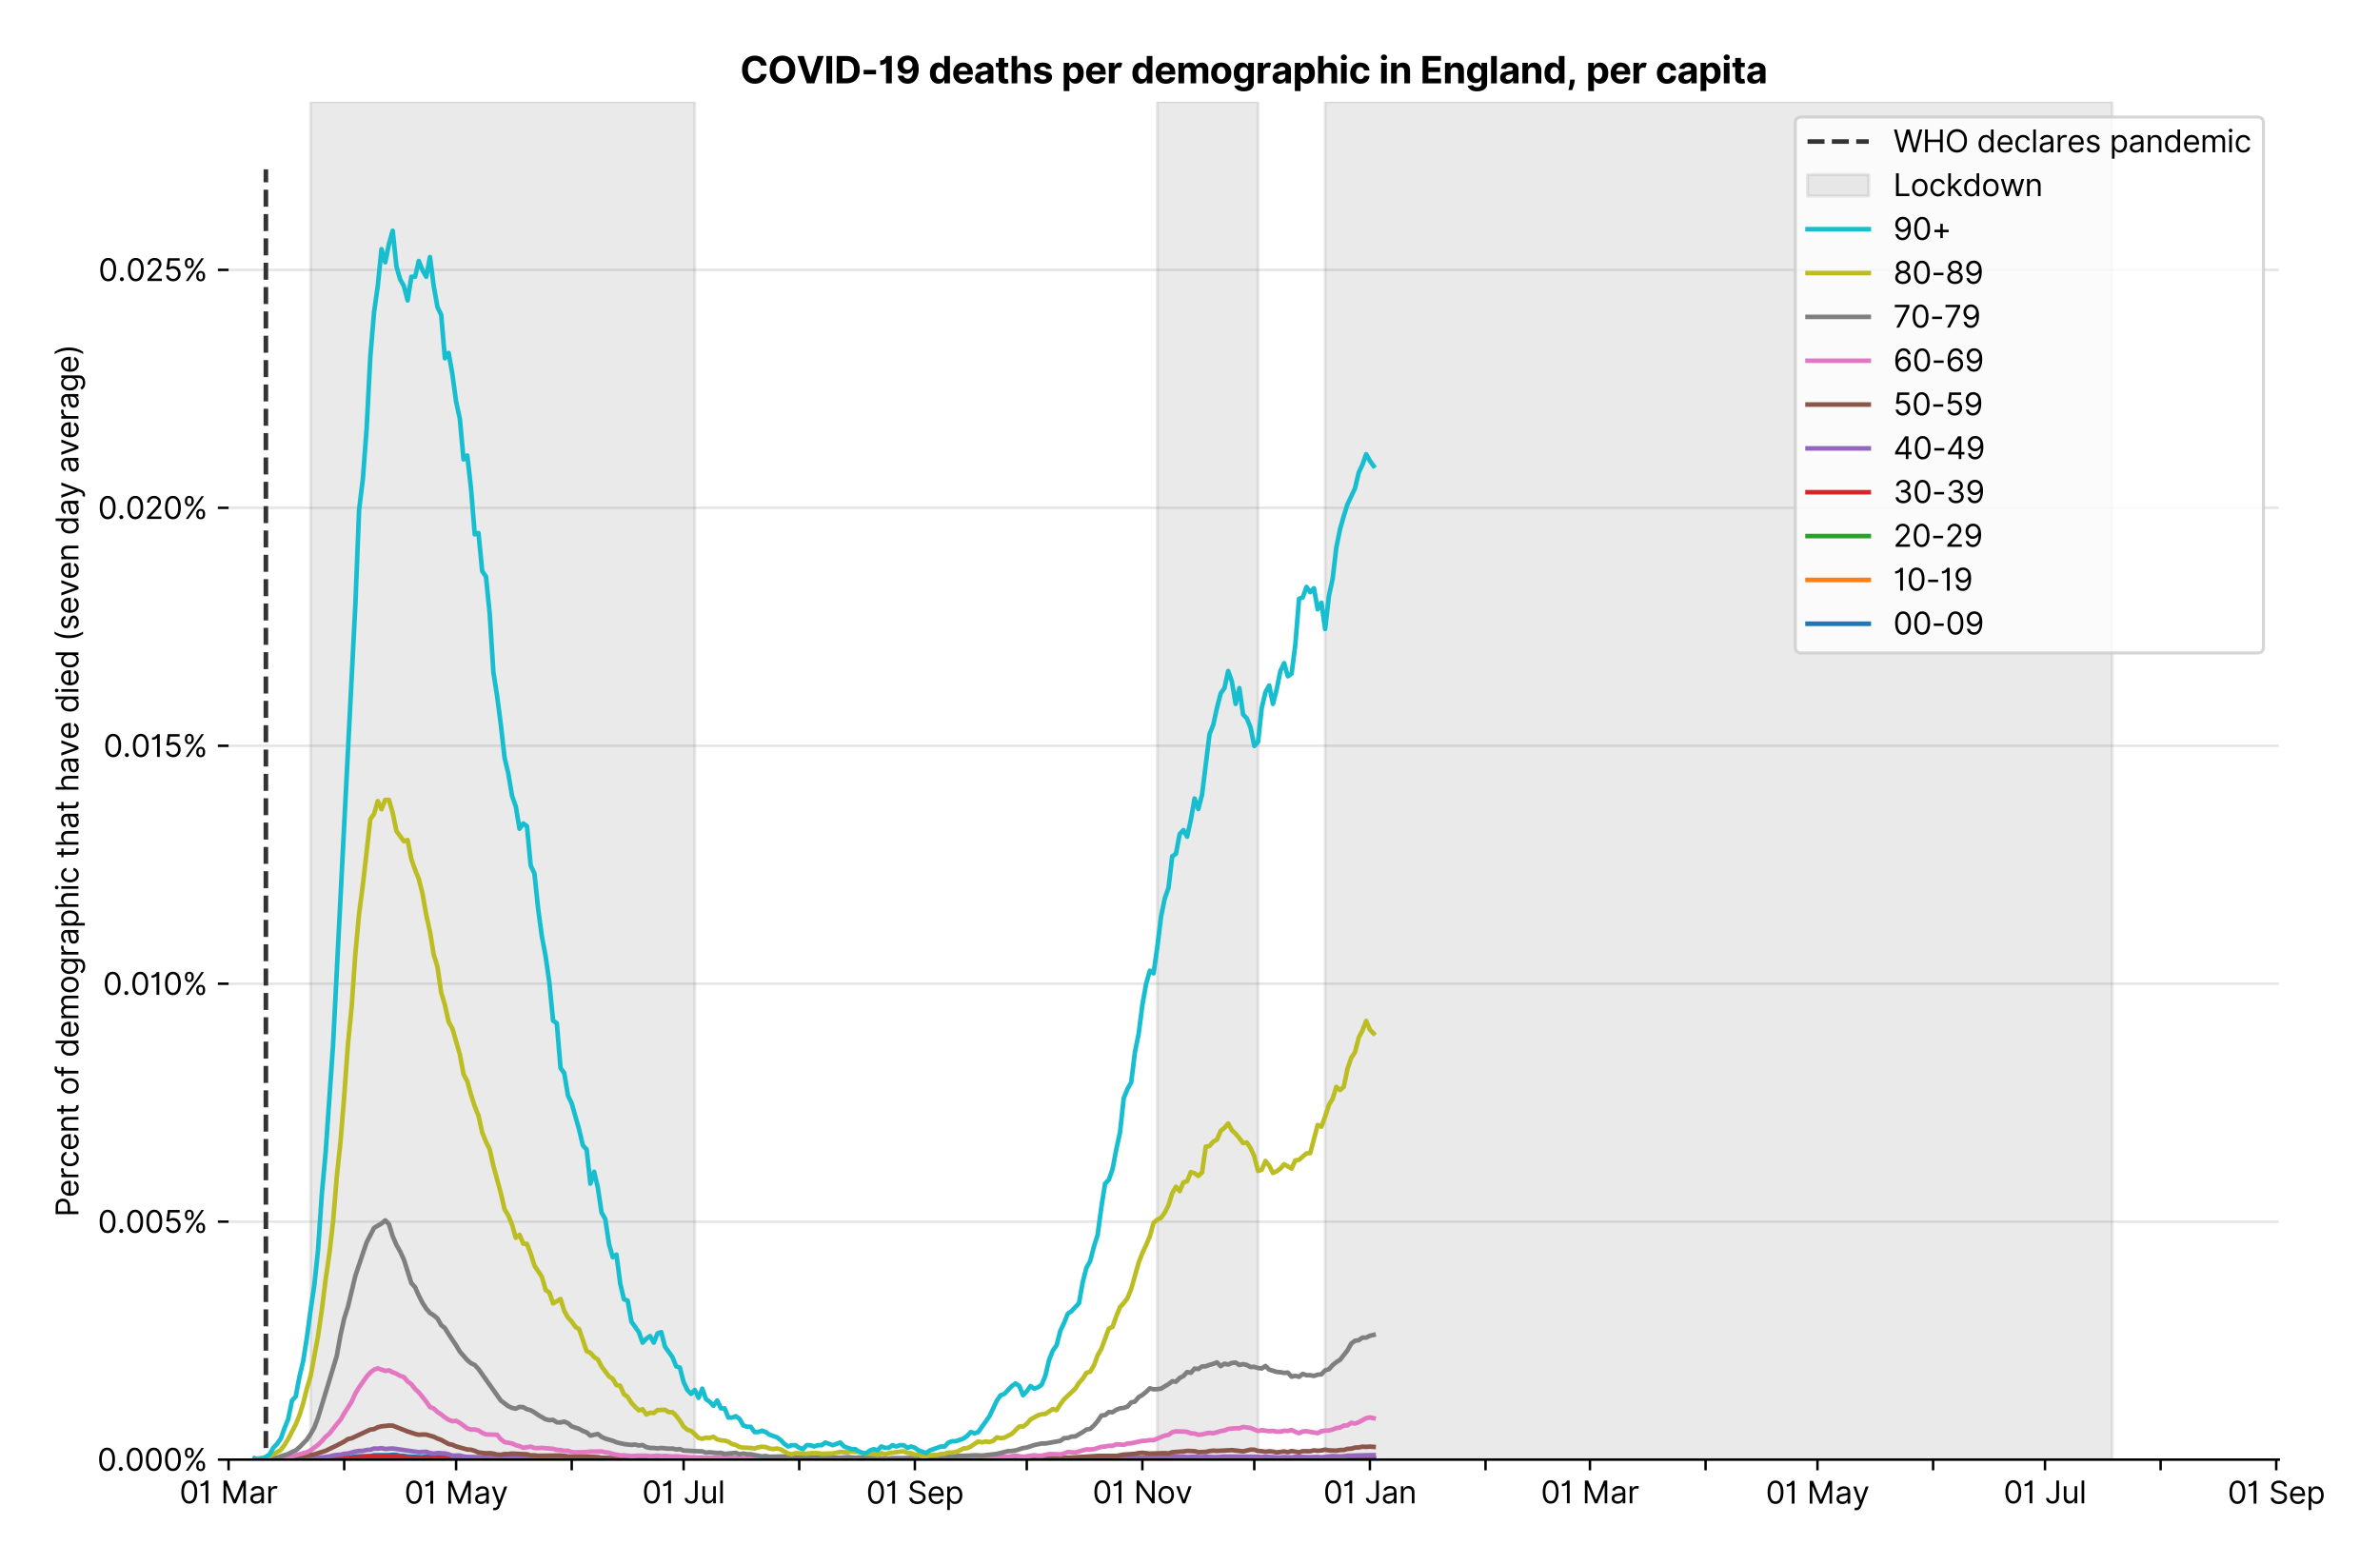 <?xml version="1.0" encoding="utf-8" standalone="no"?>
<!DOCTYPE svg PUBLIC "-//W3C//DTD SVG 1.1//EN"
  "http://www.w3.org/Graphics/SVG/1.1/DTD/svg11.dtd">
<svg version="1.1" viewBox="0 0 777.317 511.234" xmlns="http://www.w3.org/2000/svg" xmlns:xlink="http://www.w3.org/1999/xlink">
 <defs>
  <style type="text/css">*{stroke-linecap:butt;stroke-linejoin:round;}</style>
 </defs>
 <g id="figure_1">
  <g id="patch_1">
   <path d="M 0 511.234 
L 777.317 511.234 
L 777.317 0 
L 0 0 
z
" style="fill:#ffffff;"/>
  </g>
  <g id="axes_1">
   <g id="patch_2">
    <path d="M 74.655 476.745 
L 744.255 476.745 
L 744.255 33.225 
L 74.655 33.225 
z
" style="fill:#ffffff;"/>
   </g>
   <g id="matplotlib.axis_1">
    <g id="xtick_1">
     <g id="line2d_1">
      <defs>
       <path d="M 0 0 
L 0 3.5 
" id="ma53ae68eba" style="stroke:#000000;stroke-width:0.8;"/>
      </defs>
      <g>
       <use style="stroke:#000000;stroke-width:0.8;" x="74.655" xlink:href="#ma53ae68eba" y="476.745"/>
      </g>
     </g>
     <g id="text_1">
      <!-- 01 Mar -->
      <g transform="translate(58.618 491.018)scale(0.1 -0.1)">
       <defs>
        <path d="M 2000 -64 
Q 1230 -64 806 561 
Q 382 1186 382 2327 
Q 382 3459 809 4088 
Q 1236 4718 2000 4718 
Q 2764 4718 3191 4088 
Q 3618 3459 3618 2327 
Q 3618 1186 3194 561 
Q 2771 -64 2000 -64 
z
M 2000 436 
Q 2509 436 2791 927 
Q 3073 1418 3073 2327 
Q 3073 3234 2789 3730 
Q 2505 4227 2000 4227 
Q 1496 4227 1211 3730 
Q 927 3234 927 2327 
Q 927 1418 1210 927 
Q 1493 436 2000 436 
z
" id="Inter-Regular-30" transform="scale(0.016)"/>
        <path d="M 1973 4655 
L 1973 0 
L 1409 0 
L 1409 3836 
L 1373 3836 
Q 1341 3773 1209 3692 
Q 1077 3611 868 3551 
Q 659 3491 391 3491 
L 391 3964 
Q 661 3964 859 4061 
Q 1057 4159 1190 4291 
Q 1323 4423 1392 4529 
Q 1461 4636 1473 4655 
L 1973 4655 
z
" id="Inter-Regular-31" transform="scale(0.016)"/>
        <path id="Inter-Regular-20" transform="scale(0.016)"/>
        <path d="M 564 4655 
L 1236 4655 
L 2818 791 
L 2873 791 
L 4455 4655 
L 5127 4655 
L 5127 0 
L 4600 0 
L 4600 3536 
L 4555 3536 
L 3100 0 
L 2591 0 
L 1136 3536 
L 1091 3536 
L 1091 0 
L 564 0 
L 564 4655 
z
" id="Inter-Regular-4d" transform="scale(0.016)"/>
        <path d="M 1518 -82 
Q 1186 -82 916 44 
Q 646 170 486 410 
Q 327 650 327 991 
Q 327 1291 445 1478 
Q 564 1666 761 1773 
Q 959 1880 1199 1933 
Q 1439 1986 1682 2018 
Q 2000 2059 2199 2080 
Q 2398 2102 2490 2154 
Q 2582 2207 2582 2336 
L 2582 2355 
Q 2582 2691 2399 2877 
Q 2216 3064 1846 3064 
Q 1461 3064 1243 2895 
Q 1025 2727 936 2536 
L 427 2718 
Q 564 3036 792 3214 
Q 1021 3393 1292 3464 
Q 1564 3536 1827 3536 
Q 1996 3536 2215 3496 
Q 2434 3457 2640 3334 
Q 2846 3211 2982 2963 
Q 3118 2716 3118 2300 
L 3118 0 
L 2582 0 
L 2582 473 
L 2555 473 
Q 2500 359 2373 229 
Q 2246 100 2034 9 
Q 1823 -82 1518 -82 
z
M 1600 400 
Q 1918 400 2137 525 
Q 2357 650 2469 847 
Q 2582 1045 2582 1264 
L 2582 1755 
Q 2548 1714 2433 1681 
Q 2318 1648 2169 1624 
Q 2021 1600 1881 1583 
Q 1741 1566 1655 1555 
Q 1446 1527 1265 1467 
Q 1084 1407 974 1287 
Q 864 1168 864 964 
Q 864 684 1072 542 
Q 1280 400 1600 400 
z
" id="Inter-Regular-61" transform="scale(0.016)"/>
        <path d="M 491 0 
L 491 3491 
L 1009 3491 
L 1009 2964 
L 1046 2964 
Q 1139 3223 1389 3384 
Q 1639 3545 1955 3545 
Q 2100 3545 2209 3511 
Q 2318 3477 2400 3418 
L 2218 2964 
Q 2161 2993 2085 3010 
Q 2009 3027 1909 3027 
Q 1527 3027 1277 2794 
Q 1027 2561 1027 2209 
L 1027 0 
L 491 0 
z
" id="Inter-Regular-72" transform="scale(0.016)"/>
       </defs>
       <use xlink:href="#Inter-Regular-30"/>
       <use x="62.5" xlink:href="#Inter-Regular-31"/>
       <use x="106.676" xlink:href="#Inter-Regular-20"/>
       <use x="134.801" xlink:href="#Inter-Regular-4d"/>
       <use x="225.994" xlink:href="#Inter-Regular-61"/>
       <use x="282.386" xlink:href="#Inter-Regular-72"/>
      </g>
     </g>
    </g>
    <g id="xtick_2">
     <g id="line2d_2">
      <g>
       <use style="stroke:#000000;stroke-width:0.8;" x="112.418" xlink:href="#ma53ae68eba" y="476.745"/>
      </g>
     </g>
    </g>
    <g id="xtick_3">
     <g id="line2d_3">
      <g>
       <use style="stroke:#000000;stroke-width:0.8;" x="148.963" xlink:href="#ma53ae68eba" y="476.745"/>
      </g>
     </g>
     <g id="text_2">
      <!-- 01 May -->
      <g transform="translate(132.06 491.117)scale(0.1 -0.1)">
       <defs>
        <path d="M 818 -1355 
Q 682 -1355 575 -1333 
Q 468 -1311 427 -1291 
L 564 -818 
Q 857 -893 1053 -814 
Q 1250 -736 1391 -345 
L 1509 -18 
L 218 3491 
L 800 3491 
L 1764 709 
L 1800 709 
L 2764 3491 
L 3346 3491 
L 1846 -564 
Q 1550 -1355 818 -1355 
z
" id="Inter-Regular-79" transform="scale(0.016)"/>
       </defs>
       <use xlink:href="#Inter-Regular-30"/>
       <use x="62.5" xlink:href="#Inter-Regular-31"/>
       <use x="106.676" xlink:href="#Inter-Regular-20"/>
       <use x="134.801" xlink:href="#Inter-Regular-4d"/>
       <use x="225.994" xlink:href="#Inter-Regular-61"/>
       <use x="282.386" xlink:href="#Inter-Regular-79"/>
      </g>
     </g>
    </g>
    <g id="xtick_4">
     <g id="line2d_4">
      <g>
       <use style="stroke:#000000;stroke-width:0.8;" x="186.726" xlink:href="#ma53ae68eba" y="476.745"/>
      </g>
     </g>
    </g>
    <g id="xtick_5">
     <g id="line2d_5">
      <g>
       <use style="stroke:#000000;stroke-width:0.8;" x="223.271" xlink:href="#ma53ae68eba" y="476.745"/>
      </g>
     </g>
     <g id="text_3">
      <!-- 01 Jul -->
      <g transform="translate(209.727 491.018)scale(0.1 -0.1)">
       <defs>
        <path d="M 2346 4655 
L 2909 4655 
L 2909 1327 
Q 2909 657 2549 296 
Q 2189 -64 1582 -64 
Q 1200 -64 902 76 
Q 605 216 434 475 
Q 264 734 264 1091 
L 818 1091 
Q 818 795 1034 615 
Q 1250 436 1582 436 
Q 1948 436 2147 664 
Q 2346 893 2346 1327 
L 2346 4655 
z
" id="Inter-Regular-4a" transform="scale(0.016)"/>
        <path d="M 2691 1427 
L 2691 3491 
L 3227 3491 
L 3227 0 
L 2691 0 
L 2691 591 
L 2655 591 
Q 2532 325 2273 140 
Q 2014 -45 1618 -45 
Q 1127 -45 809 280 
Q 491 605 491 1273 
L 491 3491 
L 1027 3491 
L 1027 1309 
Q 1027 927 1242 700 
Q 1457 473 1791 473 
Q 1991 473 2199 575 
Q 2407 677 2549 888 
Q 2691 1100 2691 1427 
z
" id="Inter-Regular-75" transform="scale(0.016)"/>
        <path d="M 1027 4655 
L 1027 0 
L 491 0 
L 491 4655 
L 1027 4655 
z
" id="Inter-Regular-6c" transform="scale(0.016)"/>
       </defs>
       <use xlink:href="#Inter-Regular-30"/>
       <use x="62.5" xlink:href="#Inter-Regular-31"/>
       <use x="106.676" xlink:href="#Inter-Regular-20"/>
       <use x="134.801" xlink:href="#Inter-Regular-4a"/>
       <use x="189.063" xlink:href="#Inter-Regular-75"/>
       <use x="247.159" xlink:href="#Inter-Regular-6c"/>
      </g>
     </g>
    </g>
    <g id="xtick_6">
     <g id="line2d_6">
      <g>
       <use style="stroke:#000000;stroke-width:0.8;" x="261.034" xlink:href="#ma53ae68eba" y="476.745"/>
      </g>
     </g>
    </g>
    <g id="xtick_7">
     <g id="line2d_7">
      <g>
       <use style="stroke:#000000;stroke-width:0.8;" x="298.798" xlink:href="#ma53ae68eba" y="476.745"/>
      </g>
     </g>
     <g id="text_4">
      <!-- 01 Sep -->
      <g transform="translate(282.91 491.117)scale(0.1 -0.1)">
       <defs>
        <path d="M 3109 3491 
Q 3068 3836 2777 4027 
Q 2486 4218 2064 4218 
Q 1600 4218 1318 3999 
Q 1036 3780 1036 3445 
Q 1036 3195 1189 3042 
Q 1343 2889 1553 2803 
Q 1764 2718 1936 2673 
L 2409 2545 
Q 2591 2498 2815 2414 
Q 3039 2330 3244 2185 
Q 3450 2041 3584 1816 
Q 3718 1591 3718 1264 
Q 3718 886 3521 581 
Q 3325 277 2949 97 
Q 2573 -82 2036 -82 
Q 1286 -82 845 272 
Q 405 627 364 1200 
L 946 1200 
Q 968 936 1124 764 
Q 1280 593 1519 510 
Q 1759 427 2036 427 
Q 2359 427 2616 533 
Q 2873 639 3023 828 
Q 3173 1018 3173 1273 
Q 3173 1505 3043 1650 
Q 2914 1795 2702 1886 
Q 2491 1977 2246 2045 
L 1673 2209 
Q 1127 2366 809 2657 
Q 491 2948 491 3418 
Q 491 3809 703 4101 
Q 916 4393 1276 4555 
Q 1636 4718 2082 4718 
Q 2532 4718 2882 4558 
Q 3232 4398 3437 4120 
Q 3643 3843 3655 3491 
L 3109 3491 
z
" id="Inter-Regular-53" transform="scale(0.016)"/>
        <path d="M 1955 -73 
Q 1450 -73 1085 151 
Q 721 375 524 778 
Q 327 1182 327 1718 
Q 327 2255 524 2665 
Q 721 3075 1074 3305 
Q 1427 3536 1900 3536 
Q 2173 3536 2439 3445 
Q 2705 3355 2923 3151 
Q 3141 2948 3270 2614 
Q 3400 2280 3400 1791 
L 3400 1564 
L 866 1564 
Q 884 1005 1183 707 
Q 1482 409 1955 409 
Q 2271 409 2498 545 
Q 2725 682 2827 955 
L 3346 809 
Q 3223 414 2854 170 
Q 2486 -73 1955 -73 
z
M 866 2027 
L 2855 2027 
Q 2855 2470 2595 2762 
Q 2336 3055 1900 3055 
Q 1593 3055 1368 2911 
Q 1143 2768 1013 2533 
Q 884 2298 866 2027 
z
" id="Inter-Regular-65" transform="scale(0.016)"/>
        <path d="M 491 -1309 
L 491 3491 
L 1009 3491 
L 1009 2936 
L 1073 2936 
Q 1132 3027 1237 3169 
Q 1343 3311 1542 3423 
Q 1741 3536 2082 3536 
Q 2523 3536 2859 3315 
Q 3196 3095 3384 2690 
Q 3573 2286 3573 1736 
Q 3573 1182 3384 776 
Q 3196 370 2861 148 
Q 2527 -73 2091 -73 
Q 1755 -73 1552 39 
Q 1350 152 1241 296 
Q 1132 441 1073 536 
L 1027 536 
L 1027 -1309 
L 491 -1309 
z
M 1018 1745 
Q 1018 1152 1276 780 
Q 1534 409 2018 409 
Q 2355 409 2581 587 
Q 2807 766 2921 1069 
Q 3036 1373 3036 1745 
Q 3036 2114 2923 2410 
Q 2811 2707 2585 2881 
Q 2359 3055 2018 3055 
Q 1527 3055 1272 2693 
Q 1018 2332 1018 1745 
z
" id="Inter-Regular-70" transform="scale(0.016)"/>
       </defs>
       <use xlink:href="#Inter-Regular-30"/>
       <use x="62.5" xlink:href="#Inter-Regular-31"/>
       <use x="106.676" xlink:href="#Inter-Regular-20"/>
       <use x="134.801" xlink:href="#Inter-Regular-53"/>
       <use x="198.58" xlink:href="#Inter-Regular-65"/>
       <use x="256.818" xlink:href="#Inter-Regular-70"/>
      </g>
     </g>
    </g>
    <g id="xtick_8">
     <g id="line2d_8">
      <g>
       <use style="stroke:#000000;stroke-width:0.8;" x="335.343" xlink:href="#ma53ae68eba" y="476.745"/>
      </g>
     </g>
    </g>
    <g id="xtick_9">
     <g id="line2d_9">
      <g>
       <use style="stroke:#000000;stroke-width:0.8;" x="373.106" xlink:href="#ma53ae68eba" y="476.745"/>
      </g>
     </g>
     <g id="text_5">
      <!-- 01 Nov -->
      <g transform="translate(356.835 491.018)scale(0.1 -0.1)">
       <defs>
        <path d="M 4255 4655 
L 4255 0 
L 3709 0 
L 1173 3655 
L 1127 3655 
L 1127 0 
L 564 0 
L 564 4655 
L 1109 4655 
L 3655 991 
L 3700 991 
L 3700 4655 
L 4255 4655 
z
" id="Inter-Regular-4e" transform="scale(0.016)"/>
        <path d="M 1909 -73 
Q 1436 -73 1080 152 
Q 725 377 526 781 
Q 327 1186 327 1727 
Q 327 2273 526 2679 
Q 725 3086 1080 3311 
Q 1436 3536 1909 3536 
Q 2382 3536 2737 3311 
Q 3093 3086 3292 2679 
Q 3491 2273 3491 1727 
Q 3491 1186 3292 781 
Q 3093 377 2737 152 
Q 2382 -73 1909 -73 
z
M 1909 409 
Q 2268 409 2500 593 
Q 2732 777 2843 1077 
Q 2955 1377 2955 1727 
Q 2955 2077 2843 2379 
Q 2732 2682 2500 2868 
Q 2268 3055 1909 3055 
Q 1550 3055 1318 2868 
Q 1086 2682 975 2379 
Q 864 2077 864 1727 
Q 864 1377 975 1077 
Q 1086 777 1318 593 
Q 1550 409 1909 409 
z
" id="Inter-Regular-6f" transform="scale(0.016)"/>
        <path d="M 3346 3491 
L 2055 0 
L 1509 0 
L 218 3491 
L 800 3491 
L 1764 709 
L 1800 709 
L 2764 3491 
L 3346 3491 
z
" id="Inter-Regular-76" transform="scale(0.016)"/>
       </defs>
       <use xlink:href="#Inter-Regular-30"/>
       <use x="62.5" xlink:href="#Inter-Regular-31"/>
       <use x="106.676" xlink:href="#Inter-Regular-20"/>
       <use x="134.801" xlink:href="#Inter-Regular-4e"/>
       <use x="210.085" xlink:href="#Inter-Regular-6f"/>
       <use x="269.744" xlink:href="#Inter-Regular-76"/>
      </g>
     </g>
    </g>
    <g id="xtick_10">
     <g id="line2d_10">
      <g>
       <use style="stroke:#000000;stroke-width:0.8;" x="409.651" xlink:href="#ma53ae68eba" y="476.745"/>
      </g>
     </g>
    </g>
    <g id="xtick_11">
     <g id="line2d_11">
      <g>
       <use style="stroke:#000000;stroke-width:0.8;" x="447.414" xlink:href="#ma53ae68eba" y="476.745"/>
      </g>
     </g>
     <g id="text_6">
      <!-- 01 Jan -->
      <g transform="translate(432.215 491.018)scale(0.1 -0.1)">
       <defs>
        <path d="M 1027 2100 
L 1027 0 
L 491 0 
L 491 3491 
L 1009 3491 
L 1009 2945 
L 1055 2945 
Q 1177 3211 1427 3373 
Q 1677 3536 2073 3536 
Q 2602 3536 2928 3211 
Q 3255 2886 3255 2218 
L 3255 0 
L 2718 0 
L 2718 2182 
Q 2718 2593 2504 2824 
Q 2291 3055 1918 3055 
Q 1534 3055 1280 2806 
Q 1027 2557 1027 2100 
z
" id="Inter-Regular-6e" transform="scale(0.016)"/>
       </defs>
       <use xlink:href="#Inter-Regular-30"/>
       <use x="62.5" xlink:href="#Inter-Regular-31"/>
       <use x="106.676" xlink:href="#Inter-Regular-20"/>
       <use x="134.801" xlink:href="#Inter-Regular-4a"/>
       <use x="189.063" xlink:href="#Inter-Regular-61"/>
       <use x="245.455" xlink:href="#Inter-Regular-6e"/>
      </g>
     </g>
    </g>
    <g id="xtick_12">
     <g id="line2d_12">
      <g>
       <use style="stroke:#000000;stroke-width:0.8;" x="485.177" xlink:href="#ma53ae68eba" y="476.745"/>
      </g>
     </g>
    </g>
    <g id="xtick_13">
     <g id="line2d_13">
      <g>
       <use style="stroke:#000000;stroke-width:0.8;" x="519.286" xlink:href="#ma53ae68eba" y="476.745"/>
      </g>
     </g>
     <g id="text_7">
      <!-- 01 Mar -->
      <g transform="translate(503.249 491.018)scale(0.1 -0.1)">
       <use xlink:href="#Inter-Regular-30"/>
       <use x="62.5" xlink:href="#Inter-Regular-31"/>
       <use x="106.676" xlink:href="#Inter-Regular-20"/>
       <use x="134.801" xlink:href="#Inter-Regular-4d"/>
       <use x="225.994" xlink:href="#Inter-Regular-61"/>
       <use x="282.386" xlink:href="#Inter-Regular-72"/>
      </g>
     </g>
    </g>
    <g id="xtick_14">
     <g id="line2d_14">
      <g>
       <use style="stroke:#000000;stroke-width:0.8;" x="557.049" xlink:href="#ma53ae68eba" y="476.745"/>
      </g>
     </g>
    </g>
    <g id="xtick_15">
     <g id="line2d_15">
      <g>
       <use style="stroke:#000000;stroke-width:0.8;" x="593.594" xlink:href="#ma53ae68eba" y="476.745"/>
      </g>
     </g>
     <g id="text_8">
      <!-- 01 May -->
      <g transform="translate(576.691 491.117)scale(0.1 -0.1)">
       <use xlink:href="#Inter-Regular-30"/>
       <use x="62.5" xlink:href="#Inter-Regular-31"/>
       <use x="106.676" xlink:href="#Inter-Regular-20"/>
       <use x="134.801" xlink:href="#Inter-Regular-4d"/>
       <use x="225.994" xlink:href="#Inter-Regular-61"/>
       <use x="282.386" xlink:href="#Inter-Regular-79"/>
      </g>
     </g>
    </g>
    <g id="xtick_16">
     <g id="line2d_16">
      <g>
       <use style="stroke:#000000;stroke-width:0.8;" x="631.358" xlink:href="#ma53ae68eba" y="476.745"/>
      </g>
     </g>
    </g>
    <g id="xtick_17">
     <g id="line2d_17">
      <g>
       <use style="stroke:#000000;stroke-width:0.8;" x="667.903" xlink:href="#ma53ae68eba" y="476.745"/>
      </g>
     </g>
     <g id="text_9">
      <!-- 01 Jul -->
      <g transform="translate(654.359 491.018)scale(0.1 -0.1)">
       <use xlink:href="#Inter-Regular-30"/>
       <use x="62.5" xlink:href="#Inter-Regular-31"/>
       <use x="106.676" xlink:href="#Inter-Regular-20"/>
       <use x="134.801" xlink:href="#Inter-Regular-4a"/>
       <use x="189.063" xlink:href="#Inter-Regular-75"/>
       <use x="247.159" xlink:href="#Inter-Regular-6c"/>
      </g>
     </g>
    </g>
    <g id="xtick_18">
     <g id="line2d_18">
      <g>
       <use style="stroke:#000000;stroke-width:0.8;" x="705.666" xlink:href="#ma53ae68eba" y="476.745"/>
      </g>
     </g>
    </g>
    <g id="xtick_19">
     <g id="line2d_19">
      <g>
       <use style="stroke:#000000;stroke-width:0.8;" x="743.429" xlink:href="#ma53ae68eba" y="476.745"/>
      </g>
     </g>
     <g id="text_10">
      <!-- 01 Sep -->
      <g transform="translate(727.542 491.117)scale(0.1 -0.1)">
       <use xlink:href="#Inter-Regular-30"/>
       <use x="62.5" xlink:href="#Inter-Regular-31"/>
       <use x="106.676" xlink:href="#Inter-Regular-20"/>
       <use x="134.801" xlink:href="#Inter-Regular-53"/>
       <use x="198.58" xlink:href="#Inter-Regular-65"/>
       <use x="256.818" xlink:href="#Inter-Regular-70"/>
      </g>
     </g>
    </g>
   </g>
   <g id="matplotlib.axis_2">
    <g id="ytick_1">
     <g id="line2d_20">
      <path clip-path="url(#pb461129357)" d="M 74.655 476.745 
L 744.255 476.745 
" style="fill:none;stroke:#e5e5e5;stroke-linecap:square;stroke-width:0.8;"/>
     </g>
     <g id="line2d_21">
      <defs>
       <path d="M 0 0 
L -3.5 0 
" id="m70a883fe87" style="stroke:#000000;stroke-width:0.8;"/>
      </defs>
      <g>
       <use style="stroke:#000000;stroke-width:0.8;" x="74.655" xlink:href="#m70a883fe87" y="476.745"/>
      </g>
     </g>
     <g id="text_11">
      <!-- 0.000% -->
      <g transform="translate(31.773 480.382)scale(0.1 -0.1)">
       <defs>
        <path d="M 882 -36 
Q 714 -36 593 84 
Q 473 205 473 373 
Q 473 541 593 661 
Q 714 782 882 782 
Q 1050 782 1170 661 
Q 1291 541 1291 373 
Q 1291 205 1170 84 
Q 1050 -36 882 -36 
z
" id="Inter-Regular-2e" transform="scale(0.016)"/>
        <path d="M 2855 873 
L 2855 1118 
Q 2855 1373 2960 1585 
Q 3066 1798 3269 1926 
Q 3473 2055 3764 2055 
Q 4059 2055 4259 1926 
Q 4459 1798 4561 1585 
Q 4664 1373 4664 1118 
L 4664 873 
Q 4664 618 4560 405 
Q 4457 193 4256 64 
Q 4055 -64 3764 -64 
Q 3468 -64 3266 64 
Q 3064 193 2959 405 
Q 2855 618 2855 873 
z
M 536 3536 
L 536 3782 
Q 536 4036 642 4248 
Q 748 4461 951 4589 
Q 1155 4718 1446 4718 
Q 1741 4718 1941 4589 
Q 2141 4461 2243 4248 
Q 2346 4036 2346 3782 
L 2346 3536 
Q 2346 3282 2242 3069 
Q 2139 2857 1937 2728 
Q 1736 2600 1446 2600 
Q 1150 2600 948 2728 
Q 746 2857 641 3069 
Q 536 3282 536 3536 
z
M 709 0 
L 3909 4655 
L 4427 4655 
L 1227 0 
L 709 0 
z
M 3318 1118 
L 3318 873 
Q 3318 661 3418 494 
Q 3518 327 3764 327 
Q 4002 327 4101 494 
Q 4200 661 4200 873 
L 4200 1118 
Q 4200 1330 4104 1497 
Q 4009 1664 3764 1664 
Q 3525 1664 3421 1497 
Q 3318 1330 3318 1118 
z
M 1000 3782 
L 1000 3536 
Q 1000 3325 1100 3158 
Q 1200 2991 1446 2991 
Q 1684 2991 1783 3158 
Q 1882 3325 1882 3536 
L 1882 3782 
Q 1882 3993 1786 4160 
Q 1691 4327 1446 4327 
Q 1207 4327 1103 4160 
Q 1000 3993 1000 3782 
z
" id="Inter-Regular-25" transform="scale(0.016)"/>
       </defs>
       <use xlink:href="#Inter-Regular-30"/>
       <use x="62.5" xlink:href="#Inter-Regular-2e"/>
       <use x="90.057" xlink:href="#Inter-Regular-30"/>
       <use x="152.557" xlink:href="#Inter-Regular-30"/>
       <use x="215.057" xlink:href="#Inter-Regular-30"/>
       <use x="277.557" xlink:href="#Inter-Regular-25"/>
      </g>
     </g>
    </g>
    <g id="ytick_2">
     <g id="line2d_22">
      <path clip-path="url(#pb461129357)" d="M 74.655 399.026 
L 744.255 399.026 
" style="fill:none;stroke:#e5e5e5;stroke-linecap:square;stroke-width:0.8;"/>
     </g>
     <g id="line2d_23">
      <g>
       <use style="stroke:#000000;stroke-width:0.8;" x="74.655" xlink:href="#m70a883fe87" y="399.026"/>
      </g>
     </g>
     <g id="text_12">
      <!-- 0.005% -->
      <g transform="translate(31.944 402.663)scale(0.1 -0.1)">
       <defs>
        <path d="M 1936 -64 
Q 1536 -64 1216 95 
Q 896 255 702 532 
Q 509 809 491 1164 
L 1036 1164 
Q 1068 848 1324 642 
Q 1580 436 1936 436 
Q 2223 436 2447 570 
Q 2671 705 2799 940 
Q 2927 1175 2927 1473 
Q 2927 1777 2794 2017 
Q 2661 2257 2429 2395 
Q 2198 2534 1900 2536 
Q 1686 2539 1461 2472 
Q 1236 2405 1091 2300 
L 564 2364 
L 846 4655 
L 3264 4655 
L 3264 4155 
L 1318 4155 
L 1155 2782 
L 1182 2782 
Q 1325 2895 1541 2970 
Q 1757 3045 1991 3045 
Q 2418 3045 2753 2842 
Q 3089 2639 3281 2286 
Q 3473 1934 3473 1482 
Q 3473 1036 3274 687 
Q 3075 339 2727 137 
Q 2380 -64 1936 -64 
z
" id="Inter-Regular-35" transform="scale(0.016)"/>
       </defs>
       <use xlink:href="#Inter-Regular-30"/>
       <use x="62.5" xlink:href="#Inter-Regular-2e"/>
       <use x="90.057" xlink:href="#Inter-Regular-30"/>
       <use x="152.557" xlink:href="#Inter-Regular-30"/>
       <use x="215.057" xlink:href="#Inter-Regular-35"/>
       <use x="275.852" xlink:href="#Inter-Regular-25"/>
      </g>
     </g>
    </g>
    <g id="ytick_3">
     <g id="line2d_24">
      <path clip-path="url(#pb461129357)" d="M 74.655 321.307 
L 744.255 321.307 
" style="fill:none;stroke:#e5e5e5;stroke-linecap:square;stroke-width:0.8;"/>
     </g>
     <g id="line2d_25">
      <g>
       <use style="stroke:#000000;stroke-width:0.8;" x="74.655" xlink:href="#m70a883fe87" y="321.307"/>
      </g>
     </g>
     <g id="text_13">
      <!-- 0.010% -->
      <g transform="translate(33.606 324.944)scale(0.1 -0.1)">
       <use xlink:href="#Inter-Regular-30"/>
       <use x="62.5" xlink:href="#Inter-Regular-2e"/>
       <use x="90.057" xlink:href="#Inter-Regular-30"/>
       <use x="152.557" xlink:href="#Inter-Regular-31"/>
       <use x="196.733" xlink:href="#Inter-Regular-30"/>
       <use x="259.233" xlink:href="#Inter-Regular-25"/>
      </g>
     </g>
    </g>
    <g id="ytick_4">
     <g id="line2d_26">
      <path clip-path="url(#pb461129357)" d="M 74.655 243.588 
L 744.255 243.588 
" style="fill:none;stroke:#e5e5e5;stroke-linecap:square;stroke-width:0.8;"/>
     </g>
     <g id="line2d_27">
      <g>
       <use style="stroke:#000000;stroke-width:0.8;" x="74.655" xlink:href="#m70a883fe87" y="243.588"/>
      </g>
     </g>
     <g id="text_14">
      <!-- 0.015% -->
      <g transform="translate(33.777 247.225)scale(0.1 -0.1)">
       <use xlink:href="#Inter-Regular-30"/>
       <use x="62.5" xlink:href="#Inter-Regular-2e"/>
       <use x="90.057" xlink:href="#Inter-Regular-30"/>
       <use x="152.557" xlink:href="#Inter-Regular-31"/>
       <use x="196.733" xlink:href="#Inter-Regular-35"/>
       <use x="257.528" xlink:href="#Inter-Regular-25"/>
      </g>
     </g>
    </g>
    <g id="ytick_5">
     <g id="line2d_28">
      <path clip-path="url(#pb461129357)" d="M 74.655 165.869 
L 744.255 165.869 
" style="fill:none;stroke:#e5e5e5;stroke-linecap:square;stroke-width:0.8;"/>
     </g>
     <g id="line2d_29">
      <g>
       <use style="stroke:#000000;stroke-width:0.8;" x="74.655" xlink:href="#m70a883fe87" y="165.869"/>
      </g>
     </g>
     <g id="text_15">
      <!-- 0.020% -->
      <g transform="translate(31.972 169.506)scale(0.1 -0.1)">
       <defs>
        <path d="M 482 0 
L 482 409 
L 2018 2091 
Q 2289 2386 2464 2605 
Q 2639 2825 2724 3019 
Q 2809 3214 2809 3427 
Q 2809 3795 2553 4011 
Q 2298 4227 1918 4227 
Q 1514 4227 1275 3985 
Q 1036 3743 1036 3345 
L 500 3345 
Q 500 3755 688 4064 
Q 877 4373 1203 4545 
Q 1530 4718 1936 4718 
Q 2346 4718 2661 4545 
Q 2977 4373 3156 4079 
Q 3336 3786 3336 3427 
Q 3336 3170 3244 2926 
Q 3152 2682 2926 2383 
Q 2700 2084 2300 1655 
L 1255 536 
L 1255 500 
L 3418 500 
L 3418 0 
L 482 0 
z
" id="Inter-Regular-32" transform="scale(0.016)"/>
       </defs>
       <use xlink:href="#Inter-Regular-30"/>
       <use x="62.5" xlink:href="#Inter-Regular-2e"/>
       <use x="90.057" xlink:href="#Inter-Regular-30"/>
       <use x="152.557" xlink:href="#Inter-Regular-32"/>
       <use x="213.068" xlink:href="#Inter-Regular-30"/>
       <use x="275.568" xlink:href="#Inter-Regular-25"/>
      </g>
     </g>
    </g>
    <g id="ytick_6">
     <g id="line2d_30">
      <path clip-path="url(#pb461129357)" d="M 74.655 88.15 
L 744.255 88.15 
" style="fill:none;stroke:#e5e5e5;stroke-linecap:square;stroke-width:0.8;"/>
     </g>
     <g id="line2d_31">
      <g>
       <use style="stroke:#000000;stroke-width:0.8;" x="74.655" xlink:href="#m70a883fe87" y="88.15"/>
      </g>
     </g>
     <g id="text_16">
      <!-- 0.025% -->
      <g transform="translate(32.142 91.787)scale(0.1 -0.1)">
       <use xlink:href="#Inter-Regular-30"/>
       <use x="62.5" xlink:href="#Inter-Regular-2e"/>
       <use x="90.057" xlink:href="#Inter-Regular-30"/>
       <use x="152.557" xlink:href="#Inter-Regular-32"/>
       <use x="213.068" xlink:href="#Inter-Regular-35"/>
       <use x="273.864" xlink:href="#Inter-Regular-25"/>
      </g>
     </g>
    </g>
    <g id="text_17">
     <!-- Percent of demographic that have died (seven day average) -->
     <g transform="translate(25.614 397.458)rotate(-90)scale(0.1 -0.1)">
      <defs>
       <path d="M 564 0 
L 564 4655 
L 2136 4655 
Q 2684 4655 3033 4458 
Q 3382 4261 3550 3927 
Q 3718 3593 3718 3182 
Q 3718 2770 3551 2434 
Q 3384 2098 3036 1899 
Q 2689 1700 2146 1700 
L 1127 1700 
L 1127 0 
L 564 0 
z
M 1127 2200 
L 2127 2200 
Q 2689 2200 2926 2482 
Q 3164 2764 3164 3182 
Q 3164 3602 2925 3878 
Q 2686 4155 2118 4155 
L 1127 4155 
L 1127 2200 
z
" id="Inter-Regular-50" transform="scale(0.016)"/>
       <path d="M 1909 -73 
Q 1418 -73 1063 159 
Q 709 391 518 798 
Q 327 1205 327 1727 
Q 327 2259 524 2667 
Q 721 3075 1074 3305 
Q 1427 3536 1900 3536 
Q 2268 3536 2563 3400 
Q 2859 3264 3047 3018 
Q 3236 2773 3282 2445 
L 2746 2445 
Q 2684 2684 2474 2869 
Q 2264 3055 1909 3055 
Q 1439 3055 1151 2697 
Q 864 2339 864 1745 
Q 864 1139 1148 774 
Q 1432 409 1909 409 
Q 2223 409 2447 570 
Q 2671 732 2746 1018 
L 3282 1018 
Q 3236 709 3058 462 
Q 2880 216 2588 71 
Q 2296 -73 1909 -73 
z
" id="Inter-Regular-63" transform="scale(0.016)"/>
       <path d="M 2009 3491 
L 2009 3036 
L 1264 3036 
L 1264 1000 
Q 1264 773 1331 660 
Q 1398 548 1503 510 
Q 1609 473 1727 473 
Q 1816 473 1873 483 
Q 1930 493 1964 500 
L 2073 18 
Q 2018 -2 1920 -23 
Q 1823 -45 1673 -45 
Q 1446 -45 1228 52 
Q 1011 150 869 350 
Q 727 550 727 855 
L 727 3036 
L 200 3036 
L 200 3491 
L 727 3491 
L 727 4327 
L 1264 4327 
L 1264 3491 
L 2009 3491 
z
" id="Inter-Regular-74" transform="scale(0.016)"/>
       <path d="M 2046 3491 
L 2046 3036 
L 1264 3036 
L 1264 0 
L 727 0 
L 727 3036 
L 164 3036 
L 164 3491 
L 727 3491 
L 727 3973 
Q 727 4273 868 4473 
Q 1009 4673 1234 4773 
Q 1459 4873 1709 4873 
Q 1907 4873 2032 4841 
Q 2157 4809 2218 4782 
L 2064 4318 
Q 2023 4332 1951 4352 
Q 1880 4373 1764 4373 
Q 1498 4373 1381 4239 
Q 1264 4105 1264 3845 
L 1264 3491 
L 2046 3491 
z
" id="Inter-Regular-66" transform="scale(0.016)"/>
       <path d="M 1809 -73 
Q 1373 -73 1039 148 
Q 705 370 516 776 
Q 327 1182 327 1736 
Q 327 2286 516 2690 
Q 705 3095 1041 3315 
Q 1377 3536 1818 3536 
Q 2159 3536 2358 3423 
Q 2557 3311 2662 3169 
Q 2768 3027 2827 2936 
L 2873 2936 
L 2873 4655 
L 3409 4655 
L 3409 0 
L 2891 0 
L 2891 536 
L 2827 536 
Q 2768 441 2659 296 
Q 2550 152 2348 39 
Q 2146 -73 1809 -73 
z
M 1882 409 
Q 2366 409 2624 780 
Q 2882 1152 2882 1745 
Q 2882 2332 2627 2693 
Q 2373 3055 1882 3055 
Q 1541 3055 1315 2881 
Q 1089 2707 976 2410 
Q 864 2114 864 1745 
Q 864 1373 978 1069 
Q 1093 766 1319 587 
Q 1546 409 1882 409 
z
" id="Inter-Regular-64" transform="scale(0.016)"/>
       <path d="M 491 0 
L 491 3491 
L 1009 3491 
L 1009 2945 
L 1055 2945 
Q 1164 3225 1407 3380 
Q 1650 3536 1991 3536 
Q 2336 3536 2567 3380 
Q 2798 3225 2927 2945 
L 2964 2945 
Q 3098 3216 3366 3376 
Q 3634 3536 4009 3536 
Q 4477 3536 4775 3244 
Q 5073 2952 5073 2336 
L 5073 0 
L 4536 0 
L 4536 2336 
Q 4536 2723 4325 2889 
Q 4114 3055 3827 3055 
Q 3459 3055 3257 2833 
Q 3055 2611 3055 2273 
L 3055 0 
L 2509 0 
L 2509 2391 
Q 2509 2689 2316 2872 
Q 2123 3055 1818 3055 
Q 1609 3055 1428 2943 
Q 1248 2832 1137 2635 
Q 1027 2439 1027 2182 
L 1027 0 
L 491 0 
z
" id="Inter-Regular-6d" transform="scale(0.016)"/>
       <path d="M 1900 -1382 
Q 1316 -1382 976 -1169 
Q 636 -957 473 -682 
L 900 -382 
Q 973 -477 1084 -601 
Q 1196 -725 1390 -817 
Q 1584 -909 1900 -909 
Q 2323 -909 2598 -704 
Q 2873 -500 2873 -64 
L 2873 645 
L 2827 645 
Q 2768 550 2660 410 
Q 2552 270 2351 162 
Q 2150 55 1809 55 
Q 1386 55 1051 255 
Q 716 455 521 836 
Q 327 1218 327 1764 
Q 327 2300 516 2699 
Q 705 3098 1041 3317 
Q 1377 3536 1818 3536 
Q 2159 3536 2360 3423 
Q 2561 3311 2669 3169 
Q 2777 3027 2836 2936 
L 2891 2936 
L 2891 3491 
L 3409 3491 
L 3409 -100 
Q 3409 -550 3205 -833 
Q 3002 -1116 2660 -1249 
Q 2318 -1382 1900 -1382 
z
M 1882 536 
Q 2366 536 2624 864 
Q 2882 1193 2882 1773 
Q 2882 2339 2627 2697 
Q 2373 3055 1882 3055 
Q 1541 3055 1315 2882 
Q 1089 2709 976 2418 
Q 864 2127 864 1773 
Q 864 1227 1120 881 
Q 1377 536 1882 536 
z
" id="Inter-Regular-67" transform="scale(0.016)"/>
       <path d="M 1027 2100 
L 1027 0 
L 491 0 
L 491 4655 
L 1027 4655 
L 1027 2945 
L 1073 2945 
Q 1196 3216 1442 3376 
Q 1689 3536 2100 3536 
Q 2636 3536 2963 3213 
Q 3291 2891 3291 2218 
L 3291 0 
L 2755 0 
L 2755 2182 
Q 2755 2598 2540 2826 
Q 2325 3055 1946 3055 
Q 1548 3055 1287 2806 
Q 1027 2557 1027 2100 
z
" id="Inter-Regular-68" transform="scale(0.016)"/>
       <path d="M 491 0 
L 491 3491 
L 1027 3491 
L 1027 0 
L 491 0 
z
M 764 4073 
Q 607 4073 494 4179 
Q 382 4286 382 4436 
Q 382 4586 494 4693 
Q 607 4800 764 4800 
Q 921 4800 1033 4693 
Q 1146 4586 1146 4436 
Q 1146 4286 1033 4179 
Q 921 4073 764 4073 
z
" id="Inter-Regular-69" transform="scale(0.016)"/>
       <path d="M 682 1964 
Q 682 2823 906 3544 
Q 1130 4266 1546 4873 
L 2018 4873 
Q 1800 4573 1623 4095 
Q 1446 3618 1341 3061 
Q 1236 2505 1236 1964 
Q 1236 1423 1341 866 
Q 1446 309 1623 -168 
Q 1800 -645 2018 -945 
L 1546 -945 
Q 1130 -339 906 383 
Q 682 1105 682 1964 
z
" id="Inter-Regular-28" transform="scale(0.016)"/>
       <path d="M 2964 2709 
L 2482 2573 
Q 2411 2755 2245 2914 
Q 2080 3073 1727 3073 
Q 1407 3073 1194 2926 
Q 982 2780 982 2555 
Q 982 2355 1127 2239 
Q 1273 2123 1582 2045 
L 2100 1918 
Q 3027 1691 3027 973 
Q 3027 673 2855 436 
Q 2684 200 2377 63 
Q 2071 -73 1664 -73 
Q 1130 -73 780 159 
Q 430 391 336 836 
L 846 964 
Q 989 400 1655 400 
Q 2030 400 2251 560 
Q 2473 720 2473 945 
Q 2473 1316 1955 1436 
L 1373 1573 
Q 893 1686 669 1926 
Q 446 2166 446 2527 
Q 446 2823 613 3050 
Q 780 3277 1069 3406 
Q 1359 3536 1727 3536 
Q 2246 3536 2542 3309 
Q 2839 3082 2964 2709 
z
" id="Inter-Regular-73" transform="scale(0.016)"/>
       <path d="M 1638 1940 
Q 1638 1081 1414 359 
Q 1191 -362 775 -969 
L 302 -969 
Q 520 -669 697 -191 
Q 875 286 979 842 
Q 1084 1399 1084 1940 
Q 1084 2481 979 3038 
Q 875 3595 697 4072 
Q 520 4549 302 4849 
L 775 4849 
Q 1191 4243 1414 3521 
Q 1638 2799 1638 1940 
z
" id="Inter-Regular-29" transform="scale(0.016)"/>
      </defs>
      <use xlink:href="#Inter-Regular-50"/>
      <use x="63.494" xlink:href="#Inter-Regular-65"/>
      <use x="121.733" xlink:href="#Inter-Regular-72"/>
      <use x="160.085" xlink:href="#Inter-Regular-63"/>
      <use x="215.909" xlink:href="#Inter-Regular-65"/>
      <use x="274.148" xlink:href="#Inter-Regular-6e"/>
      <use x="332.671" xlink:href="#Inter-Regular-74"/>
      <use x="369.034" xlink:href="#Inter-Regular-20"/>
      <use x="397.159" xlink:href="#Inter-Regular-6f"/>
      <use x="456.818" xlink:href="#Inter-Regular-66"/>
      <use x="492.898" xlink:href="#Inter-Regular-20"/>
      <use x="521.023" xlink:href="#Inter-Regular-64"/>
      <use x="583.097" xlink:href="#Inter-Regular-65"/>
      <use x="641.335" xlink:href="#Inter-Regular-6d"/>
      <use x="728.267" xlink:href="#Inter-Regular-6f"/>
      <use x="787.926" xlink:href="#Inter-Regular-67"/>
      <use x="848.864" xlink:href="#Inter-Regular-72"/>
      <use x="887.216" xlink:href="#Inter-Regular-61"/>
      <use x="943.608" xlink:href="#Inter-Regular-70"/>
      <use x="1004.546" xlink:href="#Inter-Regular-68"/>
      <use x="1063.637" xlink:href="#Inter-Regular-69"/>
      <use x="1087.358" xlink:href="#Inter-Regular-63"/>
      <use x="1143.182" xlink:href="#Inter-Regular-20"/>
      <use x="1171.307" xlink:href="#Inter-Regular-74"/>
      <use x="1207.671" xlink:href="#Inter-Regular-68"/>
      <use x="1266.762" xlink:href="#Inter-Regular-61"/>
      <use x="1323.154" xlink:href="#Inter-Regular-74"/>
      <use x="1359.517" xlink:href="#Inter-Regular-20"/>
      <use x="1387.642" xlink:href="#Inter-Regular-68"/>
      <use x="1446.733" xlink:href="#Inter-Regular-61"/>
      <use x="1503.125" xlink:href="#Inter-Regular-76"/>
      <use x="1558.807" xlink:href="#Inter-Regular-65"/>
      <use x="1617.046" xlink:href="#Inter-Regular-20"/>
      <use x="1645.171" xlink:href="#Inter-Regular-64"/>
      <use x="1707.245" xlink:href="#Inter-Regular-69"/>
      <use x="1730.966" xlink:href="#Inter-Regular-65"/>
      <use x="1789.205" xlink:href="#Inter-Regular-64"/>
      <use x="1851.279" xlink:href="#Inter-Regular-20"/>
      <use x="1879.404" xlink:href="#Inter-Regular-28"/>
      <use x="1915.625" xlink:href="#Inter-Regular-73"/>
      <use x="1967.898" xlink:href="#Inter-Regular-65"/>
      <use x="2026.137" xlink:href="#Inter-Regular-76"/>
      <use x="2081.819" xlink:href="#Inter-Regular-65"/>
      <use x="2140.057" xlink:href="#Inter-Regular-6e"/>
      <use x="2198.58" xlink:href="#Inter-Regular-20"/>
      <use x="2226.705" xlink:href="#Inter-Regular-64"/>
      <use x="2288.779" xlink:href="#Inter-Regular-61"/>
      <use x="2345.171" xlink:href="#Inter-Regular-79"/>
      <use x="2400.853" xlink:href="#Inter-Regular-20"/>
      <use x="2428.978" xlink:href="#Inter-Regular-61"/>
      <use x="2485.37" xlink:href="#Inter-Regular-76"/>
      <use x="2541.052" xlink:href="#Inter-Regular-65"/>
      <use x="2599.29" xlink:href="#Inter-Regular-72"/>
      <use x="2637.643" xlink:href="#Inter-Regular-61"/>
      <use x="2694.035" xlink:href="#Inter-Regular-67"/>
      <use x="2754.972" xlink:href="#Inter-Regular-65"/>
      <use x="2813.211" xlink:href="#Inter-Regular-29"/>
     </g>
    </g>
   </g>
   <g id="patch_3">
    <path clip-path="url(#pb461129357)" d="M 101.454 476.745 
L 101.454 33.225 
L 226.926 33.225 
L 226.926 476.745 
z
" style="fill:#777777;opacity:0.15;stroke:#777777;stroke-linejoin:miter;"/>
   </g>
   <g id="patch_4">
    <path clip-path="url(#pb461129357)" d="M 377.979 476.745 
L 377.979 33.225 
L 410.869 33.225 
L 410.869 476.745 
z
" style="fill:#777777;opacity:0.15;stroke:#777777;stroke-linejoin:miter;"/>
   </g>
   <g id="patch_5">
    <path clip-path="url(#pb461129357)" d="M 432.796 476.745 
L 432.796 33.225 
L 689.83 33.225 
L 689.83 476.745 
z
" style="fill:#777777;opacity:0.15;stroke:#777777;stroke-linejoin:miter;"/>
   </g>
   <g id="LineCollection_1">
    <path clip-path="url(#pb461129357)" d="M 86.836 496.814 
L 86.836 55.301 
" style="fill:none;stroke:#333333;stroke-dasharray:5.55,2.4;stroke-dashoffset:0;stroke-width:1.5;"/>
   </g>
   <g id="line2d_32">
    <path clip-path="url(#pb461129357)" d="M 83.182 476.745 
L 89.273 476.68 
L 101.454 476.583 
L 107.545 476.355 
L 109.982 476.258 
L 112.418 476.096 
L 114.854 475.998 
L 116.072 475.706 
L 120.945 475.576 
L 122.163 475.316 
L 127.036 475.316 
L 128.254 475.154 
L 129.472 475.219 
L 130.69 475.479 
L 131.909 475.511 
L 133.127 475.738 
L 137.999 475.966 
L 139.218 475.771 
L 141.654 475.901 
L 144.09 475.738 
L 147.745 476.388 
L 148.963 476.42 
L 150.181 476.323 
L 152.617 476.518 
L 156.272 476.388 
L 161.145 476.583 
L 169.672 476.453 
L 179.417 476.648 
L 183.072 476.615 
L 185.508 476.713 
L 194.035 476.615 
L 196.472 476.55 
L 203.781 476.648 
L 206.217 476.615 
L 213.526 476.68 
L 215.962 476.745 
L 337.779 476.648 
L 343.87 476.583 
L 380.415 476.485 
L 388.942 476.355 
L 396.251 476.453 
L 398.687 476.388 
L 420.615 476.485 
L 421.833 476.55 
L 423.051 476.453 
L 427.924 476.55 
L 430.36 476.453 
L 432.796 476.453 
L 435.233 476.355 
L 444.978 476.29 
L 446.196 476.225 
L 448.632 476.355 
L 448.632 476.355 
" style="fill:none;stroke:#1f77b4;stroke-linecap:square;stroke-width:1.5;"/>
   </g>
   <g id="line2d_33">
    <path clip-path="url(#pb461129357)" d="M 83.182 476.745 
L 114.854 476.642 
L 118.509 476.642 
L 448.632 476.745 
L 448.632 476.745 
" style="fill:none;stroke:#ff7f0e;stroke-linecap:square;stroke-width:1.5;"/>
   </g>
   <g id="line2d_34">
    <path clip-path="url(#pb461129357)" d="M 83.182 476.745 
L 105.109 476.654 
L 109.982 476.471 
L 112.418 476.319 
L 116.072 476.319 
L 118.509 476.349 
L 119.727 476.41 
L 122.163 476.379 
L 124.6 476.379 
L 129.472 476.593 
L 139.218 476.41 
L 145.308 476.654 
L 448.632 476.654 
L 448.632 476.654 
" style="fill:none;stroke:#2ca02c;stroke-linecap:square;stroke-width:1.5;"/>
   </g>
   <g id="line2d_35">
    <path clip-path="url(#pb461129357)" d="M 83.182 476.745 
L 99.018 476.657 
L 102.673 476.509 
L 103.891 476.362 
L 108.763 476.274 
L 109.982 476.333 
L 111.2 476.274 
L 112.418 476.333 
L 114.854 476.127 
L 116.072 476.127 
L 119.727 475.803 
L 122.163 475.773 
L 123.381 475.832 
L 124.6 475.656 
L 127.036 475.626 
L 128.254 475.803 
L 131.909 475.95 
L 134.345 476.303 
L 144.09 476.156 
L 151.399 476.421 
L 158.708 476.539 
L 163.581 476.48 
L 176.981 476.716 
L 347.524 476.627 
L 352.397 476.598 
L 380.415 476.539 
L 382.851 476.451 
L 388.942 476.509 
L 392.597 476.421 
L 398.687 476.362 
L 410.869 476.421 
L 413.305 476.598 
L 414.524 476.509 
L 415.742 476.598 
L 421.833 476.362 
L 423.051 476.451 
L 424.269 476.421 
L 426.705 476.509 
L 434.014 476.598 
L 436.451 476.509 
L 438.887 476.509 
L 441.323 476.362 
L 447.414 476.097 
L 448.632 476.156 
L 448.632 476.156 
" style="fill:none;stroke:#d62728;stroke-linecap:square;stroke-width:1.5;"/>
   </g>
   <g id="line2d_36">
    <path clip-path="url(#pb461129357)" d="M 83.182 476.745 
L 89.273 476.683 
L 96.582 476.62 
L 103.891 476.184 
L 107.545 475.717 
L 108.763 475.406 
L 109.982 475.219 
L 111.2 475.157 
L 112.418 474.845 
L 113.636 474.752 
L 116.072 474.098 
L 117.291 473.911 
L 118.509 473.88 
L 119.727 473.6 
L 120.945 473.537 
L 122.163 473.132 
L 123.381 473.164 
L 124.6 473.008 
L 125.818 473.257 
L 128.254 473.101 
L 136.781 474.316 
L 139.218 474.191 
L 140.436 474.596 
L 141.654 474.783 
L 142.872 474.596 
L 145.308 474.721 
L 146.527 475.001 
L 147.745 475.437 
L 150.181 475.406 
L 151.399 475.717 
L 152.617 475.873 
L 159.926 475.998 
L 161.145 475.966 
L 162.363 476.06 
L 163.581 475.966 
L 169.672 476.184 
L 178.199 476.247 
L 179.417 476.371 
L 181.854 476.371 
L 186.726 476.527 
L 192.817 476.465 
L 195.253 476.402 
L 197.69 476.34 
L 201.344 476.527 
L 203.781 476.62 
L 204.999 476.714 
L 207.435 476.652 
L 211.09 476.652 
L 222.053 476.558 
L 225.708 476.558 
L 230.58 476.652 
L 236.671 476.714 
L 254.944 476.62 
L 258.598 476.527 
L 268.343 476.683 
L 271.998 476.652 
L 279.307 476.745 
L 324.379 476.652 
L 329.252 476.62 
L 341.434 476.527 
L 343.87 476.496 
L 349.961 476.558 
L 353.615 476.496 
L 357.27 476.247 
L 362.142 476.153 
L 365.797 476.091 
L 369.451 476.247 
L 374.324 476.06 
L 375.542 475.873 
L 379.197 475.593 
L 380.415 475.748 
L 384.069 475.811 
L 385.288 475.873 
L 386.506 475.78 
L 387.724 475.904 
L 390.16 475.811 
L 392.597 475.935 
L 393.815 475.78 
L 396.251 475.935 
L 397.469 475.935 
L 399.906 475.748 
L 409.651 475.811 
L 412.087 475.904 
L 413.305 475.811 
L 416.96 475.998 
L 418.178 476.029 
L 419.396 475.904 
L 421.833 475.998 
L 423.051 475.842 
L 427.924 475.935 
L 430.36 475.873 
L 431.578 475.998 
L 435.233 475.593 
L 437.669 475.717 
L 438.887 475.655 
L 440.105 475.468 
L 448.632 475.281 
L 448.632 475.281 
" style="fill:none;stroke:#9467bd;stroke-linecap:square;stroke-width:1.5;"/>
   </g>
   <g id="line2d_37">
    <path clip-path="url(#pb461129357)" d="M 83.182 476.716 
L 91.709 476.657 
L 95.364 476.423 
L 96.582 476.247 
L 97.8 475.954 
L 99.018 475.807 
L 100.236 475.456 
L 102.673 475.045 
L 106.327 473.873 
L 109.982 472.115 
L 112.418 470.855 
L 113.636 470.035 
L 114.854 469.771 
L 120.945 466.929 
L 122.163 466.782 
L 123.381 466.167 
L 124.6 465.874 
L 127.036 465.61 
L 128.254 465.64 
L 133.127 467.544 
L 135.563 468.335 
L 136.781 468.628 
L 137.999 468.54 
L 139.218 468.57 
L 141.654 469.273 
L 142.872 469.859 
L 144.09 470.299 
L 146.527 471.646 
L 147.745 471.881 
L 148.963 472.438 
L 152.617 473.434 
L 153.836 473.522 
L 155.054 473.873 
L 156.272 474.401 
L 158.708 474.694 
L 159.926 474.635 
L 161.145 474.782 
L 162.363 475.104 
L 163.581 475.163 
L 164.799 474.928 
L 166.017 474.928 
L 167.235 474.782 
L 172.108 475.016 
L 173.326 475.368 
L 174.544 475.339 
L 175.763 475.485 
L 183.072 475.397 
L 186.726 475.837 
L 187.944 475.632 
L 195.253 475.925 
L 196.472 476.159 
L 200.126 476.218 
L 202.562 476.305 
L 206.217 476.335 
L 209.871 476.305 
L 217.18 476.393 
L 222.053 476.364 
L 225.708 476.423 
L 228.144 476.335 
L 230.58 476.393 
L 234.235 476.423 
L 237.889 476.598 
L 243.98 476.657 
L 250.071 476.598 
L 253.725 476.598 
L 257.38 476.598 
L 307.325 476.628 
L 309.761 476.745 
L 314.634 476.716 
L 324.379 476.628 
L 331.688 476.511 
L 335.343 476.511 
L 338.997 476.423 
L 349.961 476.071 
L 358.488 475.544 
L 364.579 475.544 
L 367.015 475.104 
L 370.67 474.87 
L 371.888 474.606 
L 373.106 474.518 
L 375.542 474.782 
L 380.415 474.635 
L 381.633 474.723 
L 382.851 474.342 
L 386.506 474.079 
L 387.724 473.903 
L 390.16 473.991 
L 391.378 474.313 
L 393.815 474.225 
L 395.033 473.961 
L 396.251 473.815 
L 397.469 473.903 
L 402.342 473.639 
L 405.996 474.049 
L 408.433 473.492 
L 409.651 473.522 
L 410.869 473.903 
L 412.087 473.991 
L 413.305 474.196 
L 414.524 474.02 
L 415.742 474.137 
L 416.96 474.401 
L 419.396 474.079 
L 420.615 474.313 
L 421.833 473.932 
L 424.269 474.372 
L 425.487 473.991 
L 427.924 474.02 
L 429.142 473.727 
L 430.36 473.873 
L 431.578 473.756 
L 432.796 473.492 
L 434.014 473.727 
L 436.451 473.815 
L 437.669 473.61 
L 438.887 473.61 
L 440.105 473.229 
L 441.323 473.17 
L 442.542 472.819 
L 443.76 472.76 
L 444.978 472.526 
L 446.196 472.584 
L 447.414 472.496 
L 448.632 472.584 
L 448.632 472.584 
" style="fill:none;stroke:#8c564b;stroke-linecap:square;stroke-width:1.5;"/>
   </g>
   <g id="line2d_38">
    <path clip-path="url(#pb461129357)" d="M 83.182 476.707 
L 89.273 476.444 
L 90.491 476.369 
L 91.709 476.144 
L 92.927 476.069 
L 94.145 475.768 
L 95.364 475.655 
L 100.236 474.34 
L 101.454 473.701 
L 103.891 471.897 
L 105.109 470.694 
L 106.327 469.304 
L 107.545 468.289 
L 109.982 465.17 
L 111.2 463.742 
L 112.418 461.637 
L 114.854 457.804 
L 116.072 455.098 
L 117.291 453.106 
L 119.727 449.649 
L 120.945 448.296 
L 122.163 447.356 
L 123.381 446.943 
L 125.818 447.77 
L 127.036 447.582 
L 128.254 448.22 
L 129.472 448.671 
L 130.69 449.386 
L 131.909 449.799 
L 133.127 451.227 
L 134.345 452.091 
L 135.563 453.67 
L 136.781 454.76 
L 139.218 457.804 
L 140.436 459.57 
L 141.654 460.059 
L 142.872 461.186 
L 144.09 461.975 
L 145.308 462.953 
L 146.527 463.742 
L 147.745 464.193 
L 148.963 464.08 
L 150.181 464.756 
L 152.617 466.523 
L 153.836 466.936 
L 155.054 466.899 
L 156.272 467.199 
L 157.49 467.988 
L 158.708 468.515 
L 162.363 468.627 
L 163.581 470.093 
L 164.799 471.033 
L 167.235 471.446 
L 168.454 472.047 
L 169.672 472.348 
L 170.89 472.874 
L 173.326 472.498 
L 174.544 472.949 
L 175.763 472.987 
L 176.981 472.912 
L 180.635 473.212 
L 181.854 473.551 
L 183.072 473.626 
L 184.29 473.851 
L 185.508 473.851 
L 186.726 474.265 
L 187.944 474.377 
L 190.381 474.302 
L 191.599 474.265 
L 192.817 474.114 
L 196.472 474.077 
L 197.69 474.377 
L 198.908 474.49 
L 200.126 474.903 
L 202.562 475.354 
L 203.781 475.354 
L 206.217 475.58 
L 208.653 475.467 
L 211.09 475.467 
L 212.308 475.655 
L 214.744 475.467 
L 215.962 475.618 
L 217.18 475.542 
L 219.617 475.73 
L 220.835 475.655 
L 225.708 476.031 
L 229.362 476.031 
L 230.58 476.144 
L 233.017 476.069 
L 236.671 475.993 
L 243.98 476.407 
L 245.198 476.332 
L 248.853 476.369 
L 250.071 476.219 
L 251.289 476.181 
L 253.725 476.369 
L 256.162 476.256 
L 262.253 476.369 
L 263.471 476.294 
L 267.125 476.332 
L 268.343 476.294 
L 269.562 476.369 
L 270.78 476.332 
L 271.998 476.482 
L 276.871 476.557 
L 287.834 476.482 
L 291.489 476.332 
L 295.143 476.407 
L 296.361 476.369 
L 301.234 476.595 
L 304.889 476.632 
L 307.325 476.369 
L 313.416 476.256 
L 315.852 476.407 
L 321.943 476.106 
L 323.161 476.144 
L 325.597 475.693 
L 328.034 475.805 
L 329.252 475.805 
L 331.688 475.43 
L 334.125 475.843 
L 337.779 475.317 
L 338.997 475.467 
L 340.215 475.467 
L 342.652 474.941 
L 345.088 474.979 
L 346.306 475.054 
L 347.524 474.753 
L 348.743 474.265 
L 351.179 474.415 
L 354.833 473.4 
L 356.052 473.438 
L 357.27 473.325 
L 359.706 472.573 
L 360.924 472.461 
L 362.142 472.235 
L 363.361 472.235 
L 364.579 471.747 
L 367.015 471.897 
L 368.233 471.484 
L 369.451 471.408 
L 373.106 470.619 
L 374.324 470.582 
L 375.542 470.356 
L 376.76 470.394 
L 379.197 469.379 
L 380.415 468.89 
L 381.633 468.665 
L 382.851 467.801 
L 384.069 467.5 
L 386.506 467.575 
L 387.724 467.688 
L 388.942 468.176 
L 390.16 468.214 
L 391.378 468.627 
L 392.597 468.515 
L 393.815 468.176 
L 395.033 467.988 
L 396.251 468.139 
L 398.687 467.425 
L 399.906 467.237 
L 401.124 466.711 
L 403.56 466.485 
L 404.778 466.523 
L 405.996 466.072 
L 408.433 466.41 
L 410.869 467.387 
L 412.087 467.124 
L 414.524 467.462 
L 415.742 467.35 
L 416.96 467.613 
L 418.178 467.613 
L 419.396 467.312 
L 420.615 467.387 
L 421.833 467.049 
L 423.051 467.65 
L 424.269 468.101 
L 425.487 467.537 
L 426.705 467.462 
L 430.36 468.101 
L 431.578 467.462 
L 432.796 467.274 
L 434.014 467.237 
L 435.233 466.936 
L 436.451 466.448 
L 437.669 466.26 
L 438.887 465.621 
L 440.105 465.546 
L 441.323 464.719 
L 442.542 464.982 
L 443.76 464.531 
L 446.196 463.216 
L 447.414 462.953 
L 448.632 463.216 
L 448.632 463.216 
" style="fill:none;stroke:#e377c2;stroke-linecap:square;stroke-width:1.5;"/>
   </g>
   <g id="line2d_39">
    <path clip-path="url(#pb461129357)" d="M 83.182 476.604 
L 85.618 476.51 
L 89.273 476.322 
L 90.491 476.133 
L 91.709 475.663 
L 94.145 474.91 
L 95.364 474.252 
L 96.582 473.734 
L 97.8 472.699 
L 100.236 470.206 
L 101.454 468.371 
L 102.673 466.207 
L 103.891 462.961 
L 109.982 442.919 
L 111.2 436.098 
L 112.418 430.641 
L 113.636 426.83 
L 116.072 416.668 
L 119.727 405.801 
L 122.163 401.049 
L 124.6 399.638 
L 125.818 398.603 
L 127.036 399.826 
L 128.254 403.778 
L 129.472 406.6 
L 130.69 408.765 
L 131.909 411.399 
L 134.345 419.067 
L 135.563 420.432 
L 136.781 423.16 
L 137.999 425.56 
L 139.218 427.442 
L 140.436 428.853 
L 141.654 429.606 
L 142.872 430.641 
L 144.09 432.805 
L 145.308 433.793 
L 146.527 435.769 
L 148.963 439.391 
L 150.181 441.461 
L 152.617 444.237 
L 153.836 445.272 
L 155.054 445.836 
L 156.272 447.154 
L 163.581 457.456 
L 166.017 459.291 
L 167.235 459.856 
L 168.454 460.091 
L 169.672 459.526 
L 170.89 459.621 
L 172.108 460.279 
L 173.326 460.608 
L 174.544 461.314 
L 175.763 462.161 
L 178.199 463.572 
L 179.417 463.855 
L 180.635 463.761 
L 181.854 464.56 
L 183.072 464.607 
L 184.29 464.325 
L 185.508 464.843 
L 186.726 465.878 
L 189.163 466.724 
L 190.381 467.383 
L 191.599 467.853 
L 192.817 468.888 
L 195.253 468.371 
L 196.472 469.312 
L 197.69 469.876 
L 200.126 470.582 
L 201.344 471.1 
L 203.781 471.664 
L 206.217 471.946 
L 207.435 471.805 
L 208.653 472.135 
L 209.871 471.993 
L 211.09 472.652 
L 212.308 472.934 
L 213.526 472.934 
L 214.744 473.075 
L 215.962 472.934 
L 218.399 473.17 
L 219.617 473.123 
L 220.835 473.405 
L 222.053 473.311 
L 223.271 473.781 
L 226.926 473.969 
L 229.362 474.063 
L 230.58 474.487 
L 231.798 474.346 
L 234.235 474.581 
L 235.453 474.534 
L 236.671 474.863 
L 240.326 474.534 
L 241.544 475.004 
L 242.762 474.769 
L 243.98 475.004 
L 245.198 475.004 
L 247.635 475.475 
L 248.853 475.71 
L 250.071 475.569 
L 251.289 475.804 
L 256.162 475.71 
L 257.38 475.71 
L 258.598 475.898 
L 259.816 475.757 
L 267.125 476.086 
L 268.343 476.228 
L 273.216 476.133 
L 274.434 476.133 
L 276.871 475.945 
L 279.307 476.133 
L 280.525 476.039 
L 290.27 476.463 
L 291.489 476.322 
L 297.579 476.228 
L 298.798 476.18 
L 300.016 476.275 
L 301.234 476.133 
L 303.67 476.133 
L 308.543 475.851 
L 310.979 475.71 
L 312.198 475.569 
L 315.852 475.475 
L 318.288 475.334 
L 320.725 475.428 
L 325.597 474.863 
L 329.252 473.969 
L 330.47 473.922 
L 331.688 473.734 
L 334.125 472.981 
L 335.343 472.793 
L 337.779 471.993 
L 340.215 471.476 
L 341.434 471.476 
L 346.306 470.629 
L 347.524 469.735 
L 348.743 469.688 
L 349.961 469.218 
L 351.179 469.171 
L 353.615 467.759 
L 354.833 466.913 
L 356.052 466.724 
L 357.27 465.595 
L 358.488 464.184 
L 359.706 462.349 
L 360.924 462.208 
L 362.142 461.22 
L 363.361 461.267 
L 364.579 460.467 
L 365.797 459.997 
L 367.015 459.856 
L 368.233 459.432 
L 369.451 458.068 
L 370.67 457.786 
L 371.888 456.327 
L 373.106 455.622 
L 374.324 454.634 
L 375.542 453.458 
L 376.76 453.787 
L 377.979 453.74 
L 379.197 453.552 
L 381.633 452.093 
L 382.851 451.152 
L 384.069 451.294 
L 385.288 450.07 
L 386.506 449.459 
L 387.724 448.141 
L 388.942 448.377 
L 390.16 447.012 
L 391.378 447.154 
L 392.597 446.307 
L 393.815 446.26 
L 395.033 445.789 
L 396.251 445.46 
L 397.469 444.989 
L 398.687 446.213 
L 399.906 445.413 
L 401.124 445.695 
L 402.342 445.178 
L 403.56 445.036 
L 404.778 445.836 
L 405.996 445.554 
L 407.215 445.836 
L 408.433 446.495 
L 409.651 446.448 
L 410.869 446.824 
L 412.087 446.965 
L 413.305 446.166 
L 414.524 447.342 
L 416.96 448.094 
L 418.178 448.189 
L 419.396 448.424 
L 420.615 448.33 
L 421.833 449.647 
L 423.051 449.365 
L 424.269 449.694 
L 425.487 448.753 
L 426.705 449.176 
L 427.924 449.176 
L 429.142 449.412 
L 430.36 448.988 
L 431.578 448.894 
L 432.796 447.577 
L 434.014 447.248 
L 435.233 445.883 
L 436.451 444.895 
L 437.669 444.143 
L 440.105 441.038 
L 441.323 438.827 
L 442.542 437.933 
L 443.76 437.744 
L 444.978 436.898 
L 446.196 436.898 
L 447.414 436.286 
L 448.632 436.004 
L 448.632 436.004 
" style="fill:none;stroke:#7f7f7f;stroke-linecap:square;stroke-width:1.5;"/>
   </g>
   <g id="line2d_40">
    <path clip-path="url(#pb461129357)" d="M 83.182 476.458 
L 86.836 476.075 
L 89.273 475.022 
L 91.709 473.586 
L 92.927 471.959 
L 94.145 469.948 
L 96.582 465.258 
L 97.8 462.29 
L 99.018 458.366 
L 100.236 453.484 
L 101.454 449.463 
L 103.891 436.253 
L 105.109 427.829 
L 106.327 418.065 
L 107.545 409.737 
L 108.763 399.207 
L 109.982 384.465 
L 111.2 372.978 
L 112.418 358.045 
L 113.636 341.102 
L 114.854 328.849 
L 116.072 311.331 
L 117.291 298.312 
L 118.509 289.027 
L 120.945 267.584 
L 122.163 265.861 
L 123.381 261.649 
L 124.6 264.329 
L 125.818 261.266 
L 127.036 261.266 
L 128.254 265.478 
L 129.472 271.413 
L 131.909 274.764 
L 133.127 274.381 
L 134.345 280.603 
L 135.563 284.049 
L 136.781 287.112 
L 137.999 291.898 
L 139.218 298.886 
L 140.436 304.343 
L 141.654 311.809 
L 142.872 315.734 
L 144.09 324.158 
L 145.308 328.274 
L 146.527 333.731 
L 147.745 335.932 
L 150.181 344.356 
L 151.399 350.866 
L 152.617 353.163 
L 153.836 357.566 
L 155.054 361.395 
L 156.272 364.363 
L 157.49 369.915 
L 158.708 372.883 
L 159.926 375.371 
L 161.145 380.828 
L 163.581 389.73 
L 164.799 394.995 
L 166.017 397.005 
L 167.235 399.973 
L 168.454 404.281 
L 169.672 403.323 
L 170.89 406.195 
L 172.108 406.291 
L 173.326 409.45 
L 174.544 413.375 
L 176.981 417.012 
L 178.199 421.32 
L 179.417 422.181 
L 180.635 425.723 
L 183.072 424.287 
L 184.29 428.212 
L 185.508 430.318 
L 186.726 431.658 
L 187.944 433.381 
L 189.163 434.147 
L 191.599 441.326 
L 192.817 441.805 
L 194.035 443.241 
L 195.253 444.007 
L 196.472 446.304 
L 198.908 449.559 
L 200.126 450.325 
L 201.344 452.431 
L 202.562 452.622 
L 203.781 455.398 
L 204.999 456.26 
L 206.217 458.174 
L 207.435 459.514 
L 208.653 460.663 
L 209.871 460.28 
L 211.09 462.003 
L 212.308 461.429 
L 213.526 461.525 
L 214.744 460.567 
L 217.18 460.472 
L 218.399 461.237 
L 219.617 461.237 
L 220.835 462.386 
L 222.053 464.013 
L 223.271 465.928 
L 224.489 466.981 
L 225.708 467.364 
L 226.926 468.417 
L 228.144 469.661 
L 229.362 469.948 
L 230.58 469.566 
L 231.798 469.661 
L 233.017 469.278 
L 234.235 470.14 
L 235.453 470.427 
L 236.671 470.523 
L 237.889 470.906 
L 239.107 471.672 
L 240.326 471.959 
L 241.544 472.629 
L 242.762 472.82 
L 245.198 472.916 
L 246.416 473.107 
L 247.635 472.725 
L 248.853 472.533 
L 250.071 472.629 
L 251.289 473.107 
L 252.507 473.299 
L 253.725 473.107 
L 254.944 473.395 
L 257.38 474.735 
L 258.598 475.022 
L 259.816 474.639 
L 263.471 474.83 
L 264.689 474.639 
L 267.125 474.639 
L 268.343 474.83 
L 271.998 474.735 
L 274.434 474.256 
L 276.871 474.352 
L 278.089 474.065 
L 279.307 474.256 
L 280.525 474.065 
L 281.743 474.543 
L 282.961 474.83 
L 285.398 474.83 
L 286.616 475.213 
L 287.834 474.639 
L 289.052 475.022 
L 290.27 474.639 
L 293.925 474.16 
L 295.143 474.065 
L 296.361 474.543 
L 297.579 474.639 
L 298.798 475.118 
L 300.016 475.118 
L 301.234 475.596 
L 302.452 475.596 
L 303.67 475.309 
L 306.107 475.213 
L 307.325 474.926 
L 308.543 474.83 
L 309.761 474.448 
L 310.979 474.448 
L 312.198 474.256 
L 313.416 473.777 
L 314.634 473.107 
L 315.852 473.012 
L 317.07 472.437 
L 319.507 470.81 
L 320.725 471.097 
L 321.943 470.81 
L 323.161 471.001 
L 324.379 470.619 
L 325.597 469.47 
L 326.816 469.757 
L 328.034 469.566 
L 330.47 468.321 
L 332.906 465.928 
L 334.125 465.928 
L 335.343 465.066 
L 336.561 463.631 
L 338.997 462.29 
L 340.215 461.908 
L 341.434 461.812 
L 343.87 460.184 
L 345.088 460.567 
L 346.306 458.653 
L 347.524 457.025 
L 351.179 453.579 
L 352.397 451.665 
L 353.615 450.325 
L 354.833 448.41 
L 356.052 448.027 
L 357.27 446.017 
L 358.488 442.667 
L 359.706 440.561 
L 362.142 433.956 
L 363.361 433.381 
L 364.579 429.935 
L 365.797 426.968 
L 367.015 425.627 
L 368.233 424 
L 369.451 421.033 
L 371.888 412.417 
L 373.106 409.258 
L 374.324 406.674 
L 375.542 403.802 
L 376.76 399.399 
L 377.979 398.346 
L 379.197 397.771 
L 380.415 396.048 
L 381.633 393.655 
L 382.851 389.73 
L 384.069 387.624 
L 385.288 389.06 
L 386.506 386.188 
L 387.724 385.805 
L 388.942 382.838 
L 390.16 383.221 
L 391.378 384.082 
L 392.597 382.934 
L 393.815 374.51 
L 395.033 374.318 
L 396.251 372.883 
L 397.469 372.212 
L 398.687 369.341 
L 399.906 368.383 
L 401.124 366.948 
L 402.342 369.149 
L 403.56 370.298 
L 404.778 371.734 
L 405.996 373.361 
L 407.215 373.17 
L 408.433 374.988 
L 409.651 377.669 
L 410.869 382.455 
L 412.087 382.072 
L 413.305 379.2 
L 414.524 380.732 
L 415.742 383.125 
L 416.96 382.551 
L 418.178 381.689 
L 419.396 380.253 
L 421.833 381.689 
L 423.051 379.009 
L 424.269 378.818 
L 426.705 376.712 
L 427.924 376.616 
L 430.36 367.426 
L 431.578 368 
L 432.796 364.746 
L 434.014 360.917 
L 435.233 358.907 
L 436.451 354.982 
L 437.669 356.035 
L 438.887 354.982 
L 440.105 349.047 
L 441.323 345.505 
L 442.542 343.686 
L 443.76 338.9 
L 444.978 336.602 
L 446.196 333.443 
L 447.414 336.315 
L 448.632 337.56 
L 448.632 337.56 
" style="fill:none;stroke:#bcbd22;stroke-linecap:square;stroke-width:1.5;"/>
   </g>
   <g id="line2d_41">
    <path clip-path="url(#pb461129357)" d="M 83.182 476.316 
L 84.4 476.745 
L 86.836 475.886 
L 88.055 475.028 
L 89.273 472.881 
L 90.491 471.594 
L 91.709 469.877 
L 92.927 466.442 
L 94.145 463.437 
L 95.364 457.427 
L 96.582 456.14 
L 97.8 449.7 
L 99.018 444.549 
L 100.236 436.822 
L 101.454 427.807 
L 102.673 419.651 
L 103.891 408.06 
L 105.109 390.031 
L 106.327 376.723 
L 108.763 341.522 
L 116.072 197.285 
L 117.291 166.377 
L 118.509 156.503 
L 119.727 140.191 
L 120.945 116.58 
L 122.163 101.985 
L 123.381 93.399 
L 124.6 81.379 
L 125.818 85.672 
L 127.036 79.662 
L 128.254 75.369 
L 129.472 86.96 
L 130.69 91.253 
L 131.909 93.399 
L 133.127 98.121 
L 134.345 90.394 
L 135.563 90.394 
L 136.781 85.243 
L 137.999 88.248 
L 139.218 90.394 
L 140.436 83.955 
L 141.654 93.399 
L 142.872 100.268 
L 144.09 102.843 
L 145.308 117.009 
L 146.527 115.292 
L 147.745 122.161 
L 148.963 131.176 
L 150.181 136.756 
L 151.399 150.064 
L 152.617 148.776 
L 153.836 159.508 
L 155.054 174.533 
L 156.272 174.104 
L 157.49 186.553 
L 158.708 188.27 
L 159.926 200.29 
L 161.145 219.607 
L 162.363 227.334 
L 163.581 236.778 
L 164.799 247.51 
L 166.017 252.662 
L 167.235 259.959 
L 168.454 263.393 
L 169.672 270.691 
L 170.89 268.974 
L 172.108 269.833 
L 173.326 282.711 
L 174.544 285.287 
L 175.763 296.877 
L 176.981 305.892 
L 178.199 312.331 
L 179.417 320.917 
L 180.635 333.366 
L 181.854 334.224 
L 183.072 348.82 
L 184.29 350.537 
L 185.508 357.835 
L 186.726 360.41 
L 189.163 368.996 
L 190.381 374.147 
L 191.599 375.435 
L 192.817 386.596 
L 194.035 382.733 
L 195.253 387.884 
L 196.472 396.041 
L 197.69 398.187 
L 198.908 406.343 
L 200.126 410.636 
L 201.344 409.778 
L 202.562 419.222 
L 203.781 424.373 
L 204.999 424.802 
L 206.217 431.671 
L 208.653 435.105 
L 209.871 438.539 
L 211.09 437.251 
L 212.308 436.393 
L 213.526 438.539 
L 214.744 435.534 
L 215.962 435.105 
L 217.18 439.827 
L 219.617 443.261 
L 220.835 446.266 
L 222.053 446.695 
L 223.271 451.418 
L 224.489 453.993 
L 225.708 455.281 
L 226.926 453.993 
L 228.144 456.569 
L 229.362 453.564 
L 230.58 456.998 
L 231.798 457.857 
L 233.017 459.145 
L 234.235 457.427 
L 235.453 460.003 
L 236.671 460.003 
L 237.889 463.008 
L 239.107 463.008 
L 240.326 462.579 
L 241.544 463.437 
L 242.762 465.584 
L 243.98 466.013 
L 245.198 466.013 
L 246.416 467.73 
L 247.635 467.73 
L 248.853 467.301 
L 250.071 467.73 
L 251.289 468.589 
L 253.725 469.447 
L 254.944 470.306 
L 256.162 471.594 
L 257.38 472.452 
L 258.598 472.023 
L 259.816 472.023 
L 261.034 472.881 
L 262.253 473.311 
L 263.471 472.023 
L 264.689 472.023 
L 265.907 472.452 
L 267.125 472.023 
L 268.343 472.023 
L 269.562 471.164 
L 271.998 472.023 
L 274.434 471.164 
L 275.652 472.452 
L 278.089 473.311 
L 279.307 473.311 
L 280.525 474.169 
L 281.743 474.599 
L 282.961 474.599 
L 284.18 473.74 
L 285.398 473.311 
L 286.616 473.74 
L 287.834 472.452 
L 289.052 472.881 
L 290.27 472.881 
L 291.489 472.023 
L 292.707 472.452 
L 293.925 472.023 
L 295.143 472.023 
L 296.361 472.881 
L 297.579 472.452 
L 298.798 472.881 
L 300.016 473.74 
L 302.452 474.599 
L 303.67 473.74 
L 307.325 472.452 
L 308.543 472.452 
L 309.761 471.164 
L 310.979 470.735 
L 312.198 470.735 
L 314.634 469.877 
L 315.852 469.018 
L 317.07 467.73 
L 318.288 468.159 
L 319.507 467.73 
L 323.161 462.579 
L 325.597 457.427 
L 326.816 455.71 
L 328.034 455.281 
L 330.47 452.705 
L 331.688 451.847 
L 332.906 452.705 
L 334.125 455.71 
L 335.343 454.423 
L 336.561 452.705 
L 337.779 453.564 
L 338.997 453.135 
L 340.215 452.276 
L 341.434 449.271 
L 342.652 444.12 
L 343.87 441.115 
L 345.088 439.398 
L 346.306 434.676 
L 347.524 432.1 
L 348.743 429.095 
L 349.961 428.237 
L 352.397 425.661 
L 353.615 418.792 
L 354.833 414.07 
L 356.052 411.924 
L 357.27 407.202 
L 358.488 403.338 
L 359.706 394.323 
L 360.924 386.596 
L 362.142 385.309 
L 363.361 381.874 
L 364.579 375.435 
L 365.797 369.855 
L 367.015 358.693 
L 368.233 355.688 
L 369.451 353.542 
L 370.67 343.669 
L 371.888 337.659 
L 373.106 328.215 
L 374.324 321.346 
L 375.542 317.053 
L 376.76 317.912 
L 377.979 309.326 
L 379.197 299.453 
L 380.415 293.443 
L 381.633 290.009 
L 382.851 279.706 
L 384.069 278.848 
L 385.288 272.408 
L 386.506 271.121 
L 387.724 273.267 
L 388.942 267.686 
L 390.16 260.818 
L 391.378 264.252 
L 392.597 259.53 
L 395.033 239.783 
L 396.251 236.778 
L 397.469 231.198 
L 398.687 226.476 
L 399.906 224.758 
L 401.124 219.178 
L 402.342 222.612 
L 403.56 229.91 
L 404.778 224.758 
L 405.996 233.344 
L 407.215 234.632 
L 408.433 237.637 
L 409.651 243.647 
L 410.869 242.359 
L 412.087 231.198 
L 413.305 226.046 
L 414.524 223.9 
L 415.742 229.91 
L 416.96 225.188 
L 418.178 219.178 
L 419.396 216.602 
L 420.615 220.895 
L 421.833 220.036 
L 423.051 210.592 
L 424.269 195.567 
L 425.487 195.138 
L 426.705 191.704 
L 427.924 193.421 
L 429.142 192.133 
L 430.36 199.002 
L 431.578 196.855 
L 432.796 205.441 
L 434.014 194.709 
L 435.233 189.128 
L 436.451 178.826 
L 437.669 172.816 
L 438.887 168.523 
L 440.105 164.659 
L 442.542 159.508 
L 443.76 154.357 
L 444.978 151.781 
L 446.196 148.347 
L 447.414 150.493 
L 448.632 152.21 
L 448.632 152.21 
" style="fill:none;stroke:#17becf;stroke-linecap:square;stroke-width:1.5;"/>
   </g>
   <g id="patch_6">
    <path d="M 74.655 476.745 
L 744.255 476.745 
" style="fill:none;stroke:#000000;stroke-linecap:square;stroke-linejoin:miter;stroke-width:0.8;"/>
   </g>
   <g id="text_18">
    <!-- COVID-19 deaths per demographic in England, per capita -->
    <g transform="translate(241.735 27.225)scale(0.12 -0.12)">
     <defs>
      <path d="M 4511 3025 
L 3516 3025 
Q 3459 3409 3188 3628 
Q 2918 3848 2514 3848 
Q 1973 3848 1647 3451 
Q 1321 3055 1321 2327 
Q 1321 1582 1649 1194 
Q 1977 807 2507 807 
Q 2900 807 3173 1012 
Q 3446 1218 3516 1591 
L 4511 1586 
Q 4459 1159 4207 782 
Q 3955 405 3522 170 
Q 3089 -64 2491 -64 
Q 1868 -64 1378 218 
Q 889 500 606 1034 
Q 323 1568 323 2327 
Q 323 3089 609 3623 
Q 896 4157 1386 4437 
Q 1877 4718 2491 4718 
Q 3030 4718 3463 4519 
Q 3896 4320 4172 3942 
Q 4448 3564 4511 3025 
z
" id="Inter-Bold-43" transform="scale(0.016)"/>
      <path d="M 4682 2327 
Q 4682 1566 4394 1032 
Q 4107 498 3614 217 
Q 3121 -64 2502 -64 
Q 1882 -64 1389 218 
Q 896 500 609 1035 
Q 323 1570 323 2327 
Q 323 3089 609 3623 
Q 896 4157 1389 4437 
Q 1882 4718 2502 4718 
Q 3121 4718 3614 4437 
Q 4107 4157 4394 3623 
Q 4682 3089 4682 2327 
z
M 3684 2327 
Q 3684 3068 3361 3458 
Q 3039 3848 2502 3848 
Q 1966 3848 1643 3458 
Q 1321 3068 1321 2327 
Q 1321 1589 1643 1198 
Q 1966 807 2502 807 
Q 3039 807 3361 1198 
Q 3684 1589 3684 2327 
z
" id="Inter-Bold-4f" transform="scale(0.016)"/>
      <path d="M 1246 4655 
L 2371 1118 
L 2414 1118 
L 3541 4655 
L 4632 4655 
L 3027 0 
L 1759 0 
L 152 4655 
L 1246 4655 
z
" id="Inter-Bold-56" transform="scale(0.016)"/>
      <path d="M 1389 4655 
L 1389 0 
L 405 0 
L 405 4655 
L 1389 4655 
z
" id="Inter-Bold-49" transform="scale(0.016)"/>
      <path d="M 2055 0 
L 405 0 
L 405 4655 
L 2068 4655 
Q 2771 4655 3278 4376 
Q 3786 4098 4059 3577 
Q 4332 3057 4332 2332 
Q 4332 1605 4058 1082 
Q 3784 559 3274 279 
Q 2764 0 2055 0 
z
M 1389 843 
L 2014 843 
Q 2671 843 3010 1197 
Q 3350 1552 3350 2332 
Q 3350 3107 3010 3459 
Q 2671 3811 2016 3811 
L 1389 3811 
L 1389 843 
z
" id="Inter-Bold-44" transform="scale(0.016)"/>
      <path d="M 2561 2295 
L 2561 1527 
L 439 1527 
L 439 2295 
L 2561 2295 
z
" id="Inter-Bold-2d" transform="scale(0.016)"/>
      <path d="M 2305 4655 
L 2305 0 
L 1323 0 
L 1323 3450 
L 1280 3450 
Q 1205 3334 961 3219 
Q 718 3105 332 3105 
L 332 3886 
Q 632 3886 857 4019 
Q 1082 4152 1209 4333 
Q 1336 4514 1341 4655 
L 2305 4655 
z
" id="Inter-Bold-31" transform="scale(0.016)"/>
      <path d="M 2061 4732 
Q 2421 4732 2753 4612 
Q 3086 4493 3348 4227 
Q 3611 3961 3766 3523 
Q 3921 3086 3921 2448 
Q 3921 1659 3686 1096 
Q 3452 534 3028 235 
Q 2605 -64 2027 -64 
Q 1561 -64 1204 117 
Q 848 298 631 610 
Q 414 923 368 1314 
L 1339 1314 
Q 1396 1059 1577 919 
Q 1759 780 2027 780 
Q 2482 780 2718 1176 
Q 2955 1573 2957 2264 
L 2925 2264 
Q 2771 1957 2453 1782 
Q 2136 1607 1752 1607 
Q 1341 1607 1016 1801 
Q 691 1995 506 2334 
Q 321 2673 323 3109 
Q 321 3582 539 3949 
Q 757 4316 1149 4525 
Q 1541 4734 2061 4732 
z
M 2068 3959 
Q 1725 3959 1500 3722 
Q 1275 3486 1277 3136 
Q 1275 2791 1496 2555 
Q 1718 2320 2059 2320 
Q 2284 2320 2465 2431 
Q 2646 2543 2751 2729 
Q 2857 2916 2859 3141 
Q 2857 3366 2753 3551 
Q 2650 3736 2473 3847 
Q 2296 3959 2068 3959 
z
" id="Inter-Bold-39" transform="scale(0.016)"/>
      <path id="Inter-Bold-20" transform="scale(0.016)"/>
      <path d="M 1673 -57 
Q 1275 -57 954 149 
Q 634 355 445 756 
Q 257 1157 257 1741 
Q 257 2341 451 2740 
Q 646 3139 967 3337 
Q 1289 3536 1671 3536 
Q 1964 3536 2160 3437 
Q 2357 3339 2478 3193 
Q 2600 3048 2664 2905 
L 2693 2905 
L 2693 4655 
L 3659 4655 
L 3659 0 
L 2705 0 
L 2705 559 
L 2664 559 
Q 2598 414 2473 272 
Q 2348 130 2151 36 
Q 1955 -57 1673 -57 
z
M 1980 714 
Q 2330 714 2522 997 
Q 2714 1280 2714 1745 
Q 2714 2214 2523 2490 
Q 2332 2766 1980 2766 
Q 1621 2766 1433 2483 
Q 1246 2200 1246 1745 
Q 1246 1289 1434 1001 
Q 1623 714 1980 714 
z
" id="Inter-Bold-64" transform="scale(0.016)"/>
      <path d="M 1977 -68 
Q 1441 -68 1052 151 
Q 664 370 455 773 
Q 246 1177 246 1730 
Q 246 2268 455 2675 
Q 664 3082 1044 3309 
Q 1425 3536 1939 3536 
Q 2400 3536 2771 3340 
Q 3143 3145 3361 2751 
Q 3580 2357 3580 1764 
L 3580 1498 
L 1202 1498 
L 1202 1495 
Q 1202 1105 1416 880 
Q 1630 655 1993 655 
Q 2236 655 2413 757 
Q 2591 859 2664 1059 
L 3559 1000 
Q 3457 514 3041 223 
Q 2625 -68 1977 -68 
z
M 1202 2098 
L 2668 2098 
Q 2666 2409 2468 2611 
Q 2271 2814 1955 2814 
Q 1632 2814 1425 2604 
Q 1218 2395 1202 2098 
z
" id="Inter-Bold-65" transform="scale(0.016)"/>
      <path d="M 1382 -66 
Q 882 -66 552 195 
Q 223 457 223 975 
Q 223 1366 407 1588 
Q 591 1811 890 1914 
Q 1189 2018 1534 2050 
Q 1989 2095 2184 2145 
Q 2380 2195 2380 2364 
L 2380 2377 
Q 2380 2593 2244 2711 
Q 2109 2830 1861 2830 
Q 1600 2830 1445 2716 
Q 1291 2602 1241 2427 
L 346 2500 
Q 446 2977 842 3256 
Q 1239 3536 1866 3536 
Q 2255 3536 2593 3413 
Q 2932 3291 3140 3030 
Q 3348 2770 3348 2355 
L 3348 0 
L 2430 0 
L 2430 484 
L 2402 484 
Q 2275 241 2021 87 
Q 1768 -66 1382 -66 
z
M 1659 602 
Q 1977 602 2181 787 
Q 2386 973 2386 1248 
L 2386 1618 
Q 2330 1580 2210 1550 
Q 2091 1520 1956 1498 
Q 1821 1477 1714 1461 
Q 1459 1425 1303 1318 
Q 1148 1211 1148 1007 
Q 1148 807 1292 704 
Q 1436 602 1659 602 
z
" id="Inter-Bold-61" transform="scale(0.016)"/>
      <path d="M 2243 3491 
L 2243 2764 
L 1586 2764 
L 1586 1073 
Q 1586 873 1677 802 
Q 1768 732 1914 732 
Q 1982 732 2050 744 
Q 2118 757 2155 764 
L 2307 43 
Q 2234 20 2102 -10 
Q 1971 -41 1782 -48 
Q 1255 -70 935 181 
Q 616 432 618 945 
L 618 2764 
L 141 2764 
L 141 3491 
L 618 3491 
L 618 4327 
L 1586 4327 
L 1586 3491 
L 2243 3491 
z
" id="Inter-Bold-74" transform="scale(0.016)"/>
      <path d="M 1355 2018 
L 1355 0 
L 386 0 
L 386 4655 
L 1327 4655 
L 1327 2875 
L 1368 2875 
Q 1489 3184 1751 3360 
Q 2014 3536 2411 3536 
Q 2957 3536 3289 3186 
Q 3621 2836 3618 2223 
L 3618 0 
L 2650 0 
L 2650 2050 
Q 2652 2373 2487 2552 
Q 2323 2732 2027 2732 
Q 1732 2732 1544 2544 
Q 1357 2357 1355 2018 
z
" id="Inter-Bold-68" transform="scale(0.016)"/>
      <path d="M 3291 2495 
L 2405 2441 
Q 2368 2609 2220 2729 
Q 2073 2850 1821 2850 
Q 1596 2850 1440 2755 
Q 1284 2661 1286 2505 
Q 1284 2380 1385 2293 
Q 1486 2207 1730 2155 
L 2361 2027 
Q 3368 1820 3371 1082 
Q 3371 739 3169 479 
Q 2968 220 2618 76 
Q 2268 -68 1816 -68 
Q 1123 -68 711 221 
Q 300 511 232 1011 
L 1184 1061 
Q 1230 848 1394 739 
Q 1559 630 1818 630 
Q 2073 630 2228 730 
Q 2384 830 2386 984 
Q 2380 1243 1939 1332 
L 1334 1452 
Q 321 1655 325 2450 
Q 323 2955 728 3245 
Q 1134 3536 1805 3536 
Q 2466 3536 2846 3256 
Q 3227 2977 3291 2495 
z
" id="Inter-Bold-73" transform="scale(0.016)"/>
      <path d="M 386 -1309 
L 386 3491 
L 1341 3491 
L 1341 2905 
L 1384 2905 
Q 1450 3048 1570 3193 
Q 1691 3339 1888 3437 
Q 2086 3536 2377 3536 
Q 2761 3536 3081 3337 
Q 3402 3139 3596 2740 
Q 3791 2341 3791 1741 
Q 3791 1157 3602 756 
Q 3414 355 3093 149 
Q 2773 -57 2375 -57 
Q 2093 -57 1896 36 
Q 1700 130 1576 272 
Q 1452 414 1384 559 
L 1355 559 
L 1355 -1309 
L 386 -1309 
z
M 1334 1745 
Q 1334 1280 1526 997 
Q 1718 714 2068 714 
Q 2425 714 2613 1001 
Q 2802 1289 2802 1745 
Q 2802 2200 2614 2483 
Q 2427 2766 2068 2766 
Q 1716 2766 1525 2490 
Q 1334 2214 1334 1745 
z
" id="Inter-Bold-70" transform="scale(0.016)"/>
      <path d="M 386 0 
L 386 3491 
L 1325 3491 
L 1325 2882 
L 1361 2882 
Q 1457 3207 1681 3374 
Q 1905 3541 2200 3541 
Q 2341 3541 2461 3507 
Q 2582 3473 2677 3414 
L 2386 2614 
Q 2318 2648 2237 2671 
Q 2157 2695 2057 2695 
Q 1764 2695 1560 2495 
Q 1357 2295 1355 1975 
L 1355 0 
L 386 0 
z
" id="Inter-Bold-72" transform="scale(0.016)"/>
      <path d="M 386 0 
L 386 3491 
L 1309 3491 
L 1309 2875 
L 1350 2875 
Q 1459 3184 1715 3360 
Q 1971 3536 2323 3536 
Q 2682 3536 2934 3358 
Q 3186 3180 3271 2875 
L 3307 2875 
Q 3414 3175 3694 3355 
Q 3975 3536 4359 3536 
Q 4848 3536 5153 3226 
Q 5459 2916 5459 2348 
L 5459 0 
L 4493 0 
L 4493 2157 
Q 4493 2448 4338 2593 
Q 4184 2739 3952 2739 
Q 3689 2739 3541 2570 
Q 3393 2402 3393 2132 
L 3393 0 
L 2455 0 
L 2455 2177 
Q 2455 2434 2308 2586 
Q 2161 2739 1923 2739 
Q 1682 2739 1518 2562 
Q 1355 2386 1355 2095 
L 1355 0 
L 386 0 
z
" id="Inter-Bold-6d" transform="scale(0.016)"/>
      <path d="M 1964 -68 
Q 1434 -68 1049 158 
Q 664 384 455 789 
Q 246 1195 246 1732 
Q 246 2273 455 2678 
Q 664 3084 1049 3310 
Q 1434 3536 1964 3536 
Q 2493 3536 2878 3310 
Q 3264 3084 3473 2678 
Q 3682 2273 3682 1732 
Q 3682 1195 3473 789 
Q 3264 384 2878 158 
Q 2493 -68 1964 -68 
z
M 1968 682 
Q 2327 682 2512 982 
Q 2698 1282 2698 1739 
Q 2698 2195 2512 2496 
Q 2327 2798 1968 2798 
Q 1602 2798 1416 2496 
Q 1230 2195 1230 1739 
Q 1230 1282 1416 982 
Q 1602 682 1968 682 
z
" id="Inter-Bold-6f" transform="scale(0.016)"/>
      <path d="M 1959 -1359 
Q 1255 -1359 852 -1082 
Q 450 -805 364 -409 
L 1259 -289 
Q 1318 -430 1489 -547 
Q 1661 -664 1982 -664 
Q 2298 -664 2503 -514 
Q 2709 -364 2709 -20 
L 2709 618 
L 2668 618 
Q 2573 402 2332 226 
Q 2091 50 1673 50 
Q 1280 50 958 234 
Q 636 418 446 795 
Q 257 1173 257 1752 
Q 257 2348 451 2743 
Q 646 3139 967 3337 
Q 1289 3536 1671 3536 
Q 1964 3536 2161 3437 
Q 2359 3339 2482 3193 
Q 2605 3048 2668 2905 
L 2705 2905 
L 2705 3491 
L 3666 3491 
L 3666 -34 
Q 3666 -468 3446 -763 
Q 3227 -1059 2843 -1209 
Q 2459 -1359 1959 -1359 
z
M 1980 777 
Q 2330 777 2522 1036 
Q 2714 1295 2714 1757 
Q 2714 2216 2523 2491 
Q 2332 2766 1980 2766 
Q 1621 2766 1433 2484 
Q 1246 2202 1246 1757 
Q 1246 1305 1434 1041 
Q 1623 777 1980 777 
z
" id="Inter-Bold-67" transform="scale(0.016)"/>
      <path d="M 386 0 
L 386 3491 
L 1355 3491 
L 1355 0 
L 386 0 
z
M 876 3941 
Q 662 3941 507 4085 
Q 353 4230 353 4432 
Q 353 4634 507 4777 
Q 662 4920 876 4920 
Q 1092 4920 1246 4777 
Q 1401 4634 1401 4432 
Q 1401 4230 1246 4085 
Q 1092 3941 876 3941 
z
" id="Inter-Bold-69" transform="scale(0.016)"/>
      <path d="M 1964 -68 
Q 1427 -68 1042 160 
Q 657 389 451 795 
Q 246 1202 246 1732 
Q 246 2268 453 2674 
Q 661 3080 1045 3308 
Q 1430 3536 1959 3536 
Q 2416 3536 2760 3370 
Q 3105 3205 3303 2905 
Q 3502 2605 3523 2200 
L 2609 2200 
Q 2571 2461 2406 2621 
Q 2241 2782 1975 2782 
Q 1639 2782 1434 2511 
Q 1230 2241 1230 1745 
Q 1230 1245 1433 971 
Q 1636 698 1975 698 
Q 2225 698 2395 849 
Q 2566 1000 2609 1280 
L 3523 1280 
Q 3500 880 3305 575 
Q 3111 270 2770 101 
Q 2430 -68 1964 -68 
z
" id="Inter-Bold-63" transform="scale(0.016)"/>
      <path d="M 1355 2018 
L 1355 0 
L 386 0 
L 386 3491 
L 1309 3491 
L 1309 2875 
L 1350 2875 
Q 1468 3180 1739 3358 
Q 2011 3536 2400 3536 
Q 2946 3536 3275 3185 
Q 3605 2834 3605 2223 
L 3605 0 
L 2636 0 
L 2636 2050 
Q 2639 2370 2473 2551 
Q 2307 2732 2016 2732 
Q 1723 2732 1540 2544 
Q 1357 2357 1355 2018 
z
" id="Inter-Bold-6e" transform="scale(0.016)"/>
      <path d="M 405 0 
L 405 4655 
L 3541 4655 
L 3541 3843 
L 1389 3843 
L 1389 2734 
L 3380 2734 
L 3380 1923 
L 1389 1923 
L 1389 811 
L 3550 811 
L 3550 0 
L 405 0 
z
" id="Inter-Bold-45" transform="scale(0.016)"/>
      <path d="M 1355 4655 
L 1355 0 
L 386 0 
L 386 4655 
L 1355 4655 
z
" id="Inter-Bold-6c" transform="scale(0.016)"/>
      <path d="M 1439 636 
L 1414 386 
Q 1384 86 1301 -212 
Q 1218 -511 1128 -754 
Q 1039 -998 984 -1136 
L 357 -1136 
Q 391 -1002 450 -763 
Q 509 -525 561 -226 
Q 614 73 627 382 
L 639 636 
L 1439 636 
z
" id="Inter-Bold-2c" transform="scale(0.016)"/>
     </defs>
     <use xlink:href="#Inter-Bold-43"/>
     <use x="75.213" xlink:href="#Inter-Bold-4f"/>
     <use x="153.409" xlink:href="#Inter-Bold-56"/>
     <use x="228.196" xlink:href="#Inter-Bold-49"/>
     <use x="256.25" xlink:href="#Inter-Bold-44"/>
     <use x="328.977" xlink:href="#Inter-Bold-2d"/>
     <use x="375.852" xlink:href="#Inter-Bold-31"/>
     <use x="423.26" xlink:href="#Inter-Bold-39"/>
     <use x="489.276" xlink:href="#Inter-Bold-20"/>
     <use x="512.465" xlink:href="#Inter-Bold-64"/>
     <use x="575.994" xlink:href="#Inter-Bold-65"/>
     <use x="635.76" xlink:href="#Inter-Bold-61"/>
     <use x="693.786" xlink:href="#Inter-Bold-74"/>
     <use x="732.635" xlink:href="#Inter-Bold-68"/>
     <use x="795.064" xlink:href="#Inter-Bold-73"/>
     <use x="851.243" xlink:href="#Inter-Bold-20"/>
     <use x="874.432" xlink:href="#Inter-Bold-70"/>
     <use x="937.678" xlink:href="#Inter-Bold-65"/>
     <use x="997.443" xlink:href="#Inter-Bold-72"/>
     <use x="1040.306" xlink:href="#Inter-Bold-20"/>
     <use x="1063.495" xlink:href="#Inter-Bold-64"/>
     <use x="1127.024" xlink:href="#Inter-Bold-65"/>
     <use x="1186.79" xlink:href="#Inter-Bold-6d"/>
     <use x="1277.983" xlink:href="#Inter-Bold-6f"/>
     <use x="1339.347" xlink:href="#Inter-Bold-67"/>
     <use x="1402.664" xlink:href="#Inter-Bold-72"/>
     <use x="1445.526" xlink:href="#Inter-Bold-61"/>
     <use x="1503.551" xlink:href="#Inter-Bold-70"/>
     <use x="1566.797" xlink:href="#Inter-Bold-68"/>
     <use x="1629.226" xlink:href="#Inter-Bold-69"/>
     <use x="1656.428" xlink:href="#Inter-Bold-63"/>
     <use x="1715.164" xlink:href="#Inter-Bold-20"/>
     <use x="1738.353" xlink:href="#Inter-Bold-69"/>
     <use x="1765.554" xlink:href="#Inter-Bold-6e"/>
     <use x="1827.735" xlink:href="#Inter-Bold-20"/>
     <use x="1850.924" xlink:href="#Inter-Bold-45"/>
     <use x="1912.181" xlink:href="#Inter-Bold-6e"/>
     <use x="1974.361" xlink:href="#Inter-Bold-67"/>
     <use x="2037.678" xlink:href="#Inter-Bold-6c"/>
     <use x="2064.88" xlink:href="#Inter-Bold-61"/>
     <use x="2122.905" xlink:href="#Inter-Bold-6e"/>
     <use x="2185.086" xlink:href="#Inter-Bold-64"/>
     <use x="2248.615" xlink:href="#Inter-Bold-2c"/>
     <use x="2278.907" xlink:href="#Inter-Bold-20"/>
     <use x="2302.096" xlink:href="#Inter-Bold-70"/>
     <use x="2365.341" xlink:href="#Inter-Bold-65"/>
     <use x="2425.107" xlink:href="#Inter-Bold-72"/>
     <use x="2467.969" xlink:href="#Inter-Bold-20"/>
     <use x="2491.158" xlink:href="#Inter-Bold-63"/>
     <use x="2549.894" xlink:href="#Inter-Bold-61"/>
     <use x="2607.92" xlink:href="#Inter-Bold-70"/>
     <use x="2671.165" xlink:href="#Inter-Bold-69"/>
     <use x="2698.367" xlink:href="#Inter-Bold-74"/>
     <use x="2737.216" xlink:href="#Inter-Bold-61"/>
    </g>
   </g>
   <g id="legend_1">
    <g id="patch_7">
     <path d="M 588.348 213.277 
L 737.255 213.277 
Q 739.255 213.277 739.255 211.277 
L 739.255 40.225 
Q 739.255 38.225 737.255 38.225 
L 588.348 38.225 
Q 586.348 38.225 586.348 40.225 
L 586.348 211.277 
Q 586.348 213.277 588.348 213.277 
z
" style="fill:#ffffff;opacity:0.8;stroke:#cccccc;stroke-linejoin:miter;"/>
    </g>
    <g id="line2d_42">
     <path d="M 590.348 46.225 
L 610.348 46.225 
" style="fill:none;stroke:#333333;stroke-dasharray:5.55,2.4;stroke-dashoffset:0;stroke-width:1.5;"/>
    </g>
    <g id="text_19">
     <!-- WHO declares pandemic -->
     <g transform="translate(618.348 49.725)scale(0.1 -0.1)">
      <defs>
       <path d="M 1409 0 
L 136 4655 
L 709 4655 
L 1682 864 
L 1727 864 
L 2718 4655 
L 3355 4655 
L 4346 864 
L 4391 864 
L 5364 4655 
L 5936 4655 
L 4664 0 
L 4082 0 
L 3055 3709 
L 3018 3709 
L 1991 0 
L 1409 0 
z
" id="Inter-Regular-57" transform="scale(0.016)"/>
       <path d="M 564 0 
L 564 4655 
L 1127 4655 
L 1127 2582 
L 3609 2582 
L 3609 4655 
L 4173 4655 
L 4173 0 
L 3609 0 
L 3609 2082 
L 1127 2082 
L 1127 0 
L 564 0 
z
" id="Inter-Regular-48" transform="scale(0.016)"/>
       <path d="M 4491 2327 
Q 4491 1591 4225 1054 
Q 3959 518 3495 227 
Q 3032 -64 2436 -64 
Q 1841 -64 1377 227 
Q 914 518 648 1054 
Q 382 1591 382 2327 
Q 382 3064 648 3600 
Q 914 4136 1377 4427 
Q 1841 4718 2436 4718 
Q 3032 4718 3495 4427 
Q 3959 4136 4225 3600 
Q 4491 3064 4491 2327 
z
M 3946 2327 
Q 3946 2932 3744 3348 
Q 3543 3764 3201 3977 
Q 2859 4191 2436 4191 
Q 2014 4191 1672 3977 
Q 1330 3764 1128 3348 
Q 927 2932 927 2327 
Q 927 1723 1128 1307 
Q 1330 891 1672 677 
Q 2014 464 2436 464 
Q 2859 464 3201 677 
Q 3543 891 3744 1307 
Q 3946 1723 3946 2327 
z
" id="Inter-Regular-4f" transform="scale(0.016)"/>
      </defs>
      <use xlink:href="#Inter-Regular-57"/>
      <use x="94.886" xlink:href="#Inter-Regular-48"/>
      <use x="168.892" xlink:href="#Inter-Regular-4f"/>
      <use x="245.028" xlink:href="#Inter-Regular-20"/>
      <use x="273.153" xlink:href="#Inter-Regular-64"/>
      <use x="335.227" xlink:href="#Inter-Regular-65"/>
      <use x="393.466" xlink:href="#Inter-Regular-63"/>
      <use x="449.29" xlink:href="#Inter-Regular-6c"/>
      <use x="473.011" xlink:href="#Inter-Regular-61"/>
      <use x="529.404" xlink:href="#Inter-Regular-72"/>
      <use x="567.756" xlink:href="#Inter-Regular-65"/>
      <use x="625.994" xlink:href="#Inter-Regular-73"/>
      <use x="678.267" xlink:href="#Inter-Regular-20"/>
      <use x="706.392" xlink:href="#Inter-Regular-70"/>
      <use x="767.33" xlink:href="#Inter-Regular-61"/>
      <use x="823.722" xlink:href="#Inter-Regular-6e"/>
      <use x="882.244" xlink:href="#Inter-Regular-64"/>
      <use x="944.318" xlink:href="#Inter-Regular-65"/>
      <use x="1002.557" xlink:href="#Inter-Regular-6d"/>
      <use x="1089.489" xlink:href="#Inter-Regular-69"/>
      <use x="1113.21" xlink:href="#Inter-Regular-63"/>
     </g>
    </g>
    <g id="patch_8">
     <path d="M 590.348 64.044 
L 610.348 64.044 
L 610.348 57.044 
L 590.348 57.044 
z
" style="fill:#777777;opacity:0.15;stroke:#777777;stroke-linejoin:miter;"/>
    </g>
    <g id="text_20">
     <!-- Lockdown -->
     <g transform="translate(618.348 64.044)scale(0.1 -0.1)">
      <defs>
       <path d="M 564 0 
L 564 4655 
L 1127 4655 
L 1127 500 
L 3291 500 
L 3291 0 
L 564 0 
z
" id="Inter-Regular-4c" transform="scale(0.016)"/>
       <path d="M 491 0 
L 491 4655 
L 1027 4655 
L 1027 1936 
L 1091 1936 
L 2618 3491 
L 3282 3491 
L 1807 2000 
L 3391 0 
L 2709 0 
L 1402 1655 
L 1027 1307 
L 1027 0 
L 491 0 
z
" id="Inter-Regular-6b" transform="scale(0.016)"/>
       <path d="M 1282 0 
L 218 3491 
L 782 3491 
L 1536 818 
L 1573 818 
L 2318 3491 
L 2891 3491 
L 3627 827 
L 3664 827 
L 4418 3491 
L 4982 3491 
L 3918 0 
L 3391 0 
L 2627 2682 
L 2573 2682 
L 1809 0 
L 1282 0 
z
" id="Inter-Regular-77" transform="scale(0.016)"/>
      </defs>
      <use xlink:href="#Inter-Regular-4c"/>
      <use x="56.25" xlink:href="#Inter-Regular-6f"/>
      <use x="115.909" xlink:href="#Inter-Regular-63"/>
      <use x="171.733" xlink:href="#Inter-Regular-6b"/>
      <use x="226.136" xlink:href="#Inter-Regular-64"/>
      <use x="288.21" xlink:href="#Inter-Regular-6f"/>
      <use x="347.869" xlink:href="#Inter-Regular-77"/>
      <use x="429.119" xlink:href="#Inter-Regular-6e"/>
     </g>
    </g>
    <g id="line2d_43">
     <path d="M 590.348 74.862 
L 610.348 74.862 
" style="fill:none;stroke:#17becf;stroke-linecap:square;stroke-width:1.5;"/>
    </g>
    <g id="line2d_44"/>
    <g id="text_21">
     <!-- 90+ -->
     <g transform="translate(618.348 78.362)scale(0.1 -0.1)">
      <defs>
       <path d="M 1964 4727 
Q 2250 4725 2536 4618 
Q 2823 4511 3059 4263 
Q 3296 4016 3439 3590 
Q 3582 3164 3582 2518 
Q 3582 1277 3128 606 
Q 2675 -64 1891 -64 
Q 1305 -64 916 278 
Q 527 620 446 1173 
L 1000 1173 
Q 1075 852 1299 644 
Q 1523 436 1891 436 
Q 2430 436 2742 906 
Q 3055 1377 3055 2236 
L 3018 2236 
Q 2827 1950 2530 1784 
Q 2234 1618 1873 1618 
Q 1473 1618 1140 1817 
Q 807 2016 608 2365 
Q 409 2714 409 3164 
Q 409 3595 601 3952 
Q 793 4309 1142 4520 
Q 1491 4732 1964 4727 
z
M 1964 4227 
Q 1677 4227 1449 4084 
Q 1221 3941 1088 3700 
Q 955 3459 955 3164 
Q 955 2873 1083 2635 
Q 1211 2398 1435 2258 
Q 1659 2118 1946 2118 
Q 2232 2118 2465 2266 
Q 2698 2414 2835 2654 
Q 2973 2895 2973 3173 
Q 2973 3450 2842 3691 
Q 2711 3932 2483 4079 
Q 2255 4227 1964 4227 
z
" id="Inter-Regular-39" transform="scale(0.016)"/>
       <path d="M 1800 373 
L 1800 1573 
L 600 1573 
L 600 2082 
L 1800 2082 
L 1800 3282 
L 2309 3282 
L 2309 2082 
L 3509 2082 
L 3509 1573 
L 2309 1573 
L 2309 373 
L 1800 373 
z
" id="Inter-Regular-2b" transform="scale(0.016)"/>
      </defs>
      <use xlink:href="#Inter-Regular-39"/>
      <use x="62.358" xlink:href="#Inter-Regular-30"/>
      <use x="124.858" xlink:href="#Inter-Regular-2b"/>
     </g>
    </g>
    <g id="line2d_45">
     <path d="M 590.348 89.181 
L 610.348 89.181 
" style="fill:none;stroke:#bcbd22;stroke-linecap:square;stroke-width:1.5;"/>
    </g>
    <g id="line2d_46"/>
    <g id="text_22">
     <!-- 80-89 -->
     <g transform="translate(618.348 92.681)scale(0.1 -0.1)">
      <defs>
       <path d="M 1973 -64 
Q 1505 -64 1147 103 
Q 789 270 589 564 
Q 389 859 391 1236 
Q 389 1532 507 1783 
Q 625 2034 830 2203 
Q 1036 2373 1291 2418 
L 1291 2445 
Q 957 2532 759 2821 
Q 561 3111 564 3482 
Q 561 3836 743 4115 
Q 925 4395 1244 4556 
Q 1564 4718 1973 4718 
Q 2377 4718 2695 4556 
Q 3014 4395 3197 4115 
Q 3380 3836 3382 3482 
Q 3380 3111 3181 2821 
Q 2982 2532 2655 2445 
L 2655 2418 
Q 2907 2373 3109 2203 
Q 3311 2034 3431 1783 
Q 3552 1532 3555 1236 
Q 3552 859 3351 564 
Q 3150 270 2794 103 
Q 2439 -64 1973 -64 
z
M 1973 436 
Q 2446 436 2722 662 
Q 2998 889 3000 1264 
Q 2998 1527 2864 1729 
Q 2730 1932 2499 2048 
Q 2268 2164 1973 2164 
Q 1675 2164 1442 2048 
Q 1209 1932 1076 1729 
Q 943 1527 946 1264 
Q 943 889 1218 662 
Q 1493 436 1973 436 
z
M 1973 2645 
Q 2348 2645 2591 2864 
Q 2834 3084 2836 3445 
Q 2834 3800 2596 4013 
Q 2359 4227 1973 4227 
Q 1582 4227 1344 4013 
Q 1107 3800 1109 3445 
Q 1107 3084 1349 2864 
Q 1591 2645 1973 2645 
z
" id="Inter-Regular-38" transform="scale(0.016)"/>
       <path d="M 2491 2245 
L 2491 1745 
L 455 1745 
L 455 2245 
L 2491 2245 
z
" id="Inter-Regular-2d" transform="scale(0.016)"/>
      </defs>
      <use xlink:href="#Inter-Regular-38"/>
      <use x="61.648" xlink:href="#Inter-Regular-30"/>
      <use x="124.148" xlink:href="#Inter-Regular-2d"/>
      <use x="170.17" xlink:href="#Inter-Regular-38"/>
      <use x="231.818" xlink:href="#Inter-Regular-39"/>
     </g>
    </g>
    <g id="line2d_47">
     <path d="M 590.348 103.5 
L 610.348 103.5 
" style="fill:none;stroke:#7f7f7f;stroke-linecap:square;stroke-width:1.5;"/>
    </g>
    <g id="line2d_48"/>
    <g id="text_23">
     <!-- 70-79 -->
     <g transform="translate(618.348 107)scale(0.1 -0.1)">
      <defs>
       <path d="M 627 0 
L 2709 4118 
L 2709 4155 
L 309 4155 
L 309 4655 
L 3291 4655 
L 3291 4127 
L 1218 0 
L 627 0 
z
" id="Inter-Regular-37" transform="scale(0.016)"/>
      </defs>
      <use xlink:href="#Inter-Regular-37"/>
      <use x="57.102" xlink:href="#Inter-Regular-30"/>
      <use x="119.602" xlink:href="#Inter-Regular-2d"/>
      <use x="165.625" xlink:href="#Inter-Regular-37"/>
      <use x="222.727" xlink:href="#Inter-Regular-39"/>
     </g>
    </g>
    <g id="line2d_49">
     <path d="M 590.348 117.819 
L 610.348 117.819 
" style="fill:none;stroke:#e377c2;stroke-linecap:square;stroke-width:1.5;"/>
    </g>
    <g id="line2d_50"/>
    <g id="text_24">
     <!-- 60-69 -->
     <g transform="translate(618.348 121.319)scale(0.1 -0.1)">
      <defs>
       <path d="M 2027 -64 
Q 1741 -59 1454 45 
Q 1168 150 932 399 
Q 696 648 552 1074 
Q 409 1500 409 2145 
Q 409 3386 861 4056 
Q 1314 4727 2100 4727 
Q 2686 4727 3073 4384 
Q 3461 4041 3546 3491 
L 2991 3491 
Q 2914 3811 2691 4019 
Q 2468 4227 2100 4227 
Q 1559 4227 1249 3755 
Q 939 3284 936 2427 
L 973 2427 
Q 1164 2716 1461 2880 
Q 1759 3045 2118 3045 
Q 2518 3045 2850 2846 
Q 3182 2648 3382 2299 
Q 3582 1950 3582 1500 
Q 3582 1068 3389 710 
Q 3196 352 2847 142 
Q 2498 -68 2027 -64 
z
M 2027 436 
Q 2314 436 2542 579 
Q 2771 723 2903 964 
Q 3036 1205 3036 1500 
Q 3036 1789 2908 2026 
Q 2780 2264 2556 2404 
Q 2332 2545 2046 2545 
Q 1757 2545 1525 2397 
Q 1293 2250 1157 2010 
Q 1021 1770 1018 1491 
Q 1018 1214 1149 973 
Q 1280 732 1508 584 
Q 1736 436 2027 436 
z
" id="Inter-Regular-36" transform="scale(0.016)"/>
      </defs>
      <use xlink:href="#Inter-Regular-36"/>
      <use x="62.358" xlink:href="#Inter-Regular-30"/>
      <use x="124.858" xlink:href="#Inter-Regular-2d"/>
      <use x="170.881" xlink:href="#Inter-Regular-36"/>
      <use x="233.239" xlink:href="#Inter-Regular-39"/>
     </g>
    </g>
    <g id="line2d_51">
     <path d="M 590.348 132.137 
L 610.348 132.137 
" style="fill:none;stroke:#8c564b;stroke-linecap:square;stroke-width:1.5;"/>
    </g>
    <g id="line2d_52"/>
    <g id="text_25">
     <!-- 50-59 -->
     <g transform="translate(618.348 135.637)scale(0.1 -0.1)">
      <use xlink:href="#Inter-Regular-35"/>
      <use x="60.795" xlink:href="#Inter-Regular-30"/>
      <use x="123.295" xlink:href="#Inter-Regular-2d"/>
      <use x="169.318" xlink:href="#Inter-Regular-35"/>
      <use x="230.114" xlink:href="#Inter-Regular-39"/>
     </g>
    </g>
    <g id="line2d_53">
     <path d="M 590.348 146.456 
L 610.348 146.456 
" style="fill:none;stroke:#9467bd;stroke-linecap:square;stroke-width:1.5;"/>
    </g>
    <g id="line2d_54"/>
    <g id="text_26">
     <!-- 40-49 -->
     <g transform="translate(618.348 149.956)scale(0.1 -0.1)">
      <defs>
       <path d="M 373 955 
L 373 1418 
L 2418 4655 
L 3100 4655 
L 3100 1455 
L 3736 1455 
L 3736 955 
L 3100 955 
L 3100 0 
L 2564 0 
L 2564 955 
L 373 955 
z
M 2564 1455 
L 2564 3936 
L 2527 3936 
L 982 1491 
L 982 1455 
L 2564 1455 
z
" id="Inter-Regular-34" transform="scale(0.016)"/>
      </defs>
      <use xlink:href="#Inter-Regular-34"/>
      <use x="64.205" xlink:href="#Inter-Regular-30"/>
      <use x="126.705" xlink:href="#Inter-Regular-2d"/>
      <use x="172.727" xlink:href="#Inter-Regular-34"/>
      <use x="236.932" xlink:href="#Inter-Regular-39"/>
     </g>
    </g>
    <g id="line2d_55">
     <path d="M 590.348 160.775 
L 610.348 160.775 
" style="fill:none;stroke:#d62728;stroke-linecap:square;stroke-width:1.5;"/>
    </g>
    <g id="line2d_56"/>
    <g id="text_27">
     <!-- 30-39 -->
     <g transform="translate(618.348 164.275)scale(0.1 -0.1)">
      <defs>
       <path d="M 2055 -64 
Q 1605 -64 1253 90 
Q 902 245 696 521 
Q 491 798 473 1164 
L 1046 1164 
Q 1071 827 1356 631 
Q 1641 436 2046 436 
Q 2493 436 2783 664 
Q 3073 893 3073 1264 
Q 3073 1650 2787 1893 
Q 2502 2136 1973 2136 
L 1600 2136 
L 1600 2636 
L 1973 2636 
Q 2386 2636 2647 2856 
Q 2909 3077 2909 3445 
Q 2909 3798 2679 4012 
Q 2450 4227 2064 4227 
Q 1823 4227 1610 4139 
Q 1398 4052 1264 3887 
Q 1130 3723 1118 3491 
L 573 3491 
Q 586 3857 793 4133 
Q 1000 4409 1335 4563 
Q 1671 4718 2073 4718 
Q 2505 4718 2814 4544 
Q 3123 4370 3289 4086 
Q 3455 3802 3455 3473 
Q 3455 3080 3249 2802 
Q 3043 2525 2691 2418 
L 2691 2382 
Q 3132 2309 3379 2008 
Q 3627 1707 3627 1264 
Q 3627 884 3421 583 
Q 3216 282 2861 109 
Q 2507 -64 2055 -64 
z
" id="Inter-Regular-33" transform="scale(0.016)"/>
      </defs>
      <use xlink:href="#Inter-Regular-33"/>
      <use x="63.636" xlink:href="#Inter-Regular-30"/>
      <use x="126.136" xlink:href="#Inter-Regular-2d"/>
      <use x="172.159" xlink:href="#Inter-Regular-33"/>
      <use x="235.796" xlink:href="#Inter-Regular-39"/>
     </g>
    </g>
    <g id="line2d_57">
     <path d="M 590.348 175.094 
L 610.348 175.094 
" style="fill:none;stroke:#2ca02c;stroke-linecap:square;stroke-width:1.5;"/>
    </g>
    <g id="line2d_58"/>
    <g id="text_28">
     <!-- 20-29 -->
     <g transform="translate(618.348 178.594)scale(0.1 -0.1)">
      <use xlink:href="#Inter-Regular-32"/>
      <use x="60.511" xlink:href="#Inter-Regular-30"/>
      <use x="123.011" xlink:href="#Inter-Regular-2d"/>
      <use x="169.034" xlink:href="#Inter-Regular-32"/>
      <use x="229.546" xlink:href="#Inter-Regular-39"/>
     </g>
    </g>
    <g id="line2d_59">
     <path d="M 590.348 189.412 
L 610.348 189.412 
" style="fill:none;stroke:#ff7f0e;stroke-linecap:square;stroke-width:1.5;"/>
    </g>
    <g id="line2d_60"/>
    <g id="text_29">
     <!-- 10-19 -->
     <g transform="translate(618.348 192.912)scale(0.1 -0.1)">
      <use xlink:href="#Inter-Regular-31"/>
      <use x="44.176" xlink:href="#Inter-Regular-30"/>
      <use x="106.676" xlink:href="#Inter-Regular-2d"/>
      <use x="152.699" xlink:href="#Inter-Regular-31"/>
      <use x="196.875" xlink:href="#Inter-Regular-39"/>
     </g>
    </g>
    <g id="line2d_61">
     <path d="M 590.348 203.731 
L 610.348 203.731 
" style="fill:none;stroke:#1f77b4;stroke-linecap:square;stroke-width:1.5;"/>
    </g>
    <g id="line2d_62"/>
    <g id="text_30">
     <!-- 00-09 -->
     <g transform="translate(618.348 207.231)scale(0.1 -0.1)">
      <use xlink:href="#Inter-Regular-30"/>
      <use x="62.5" xlink:href="#Inter-Regular-30"/>
      <use x="125" xlink:href="#Inter-Regular-2d"/>
      <use x="171.023" xlink:href="#Inter-Regular-30"/>
      <use x="233.523" xlink:href="#Inter-Regular-39"/>
     </g>
    </g>
   </g>
  </g>
 </g>
 <defs>
  <clipPath id="pb461129357">
   <rect height="443.52" width="669.6" x="74.655" y="33.225"/>
  </clipPath>
 </defs>
</svg>
